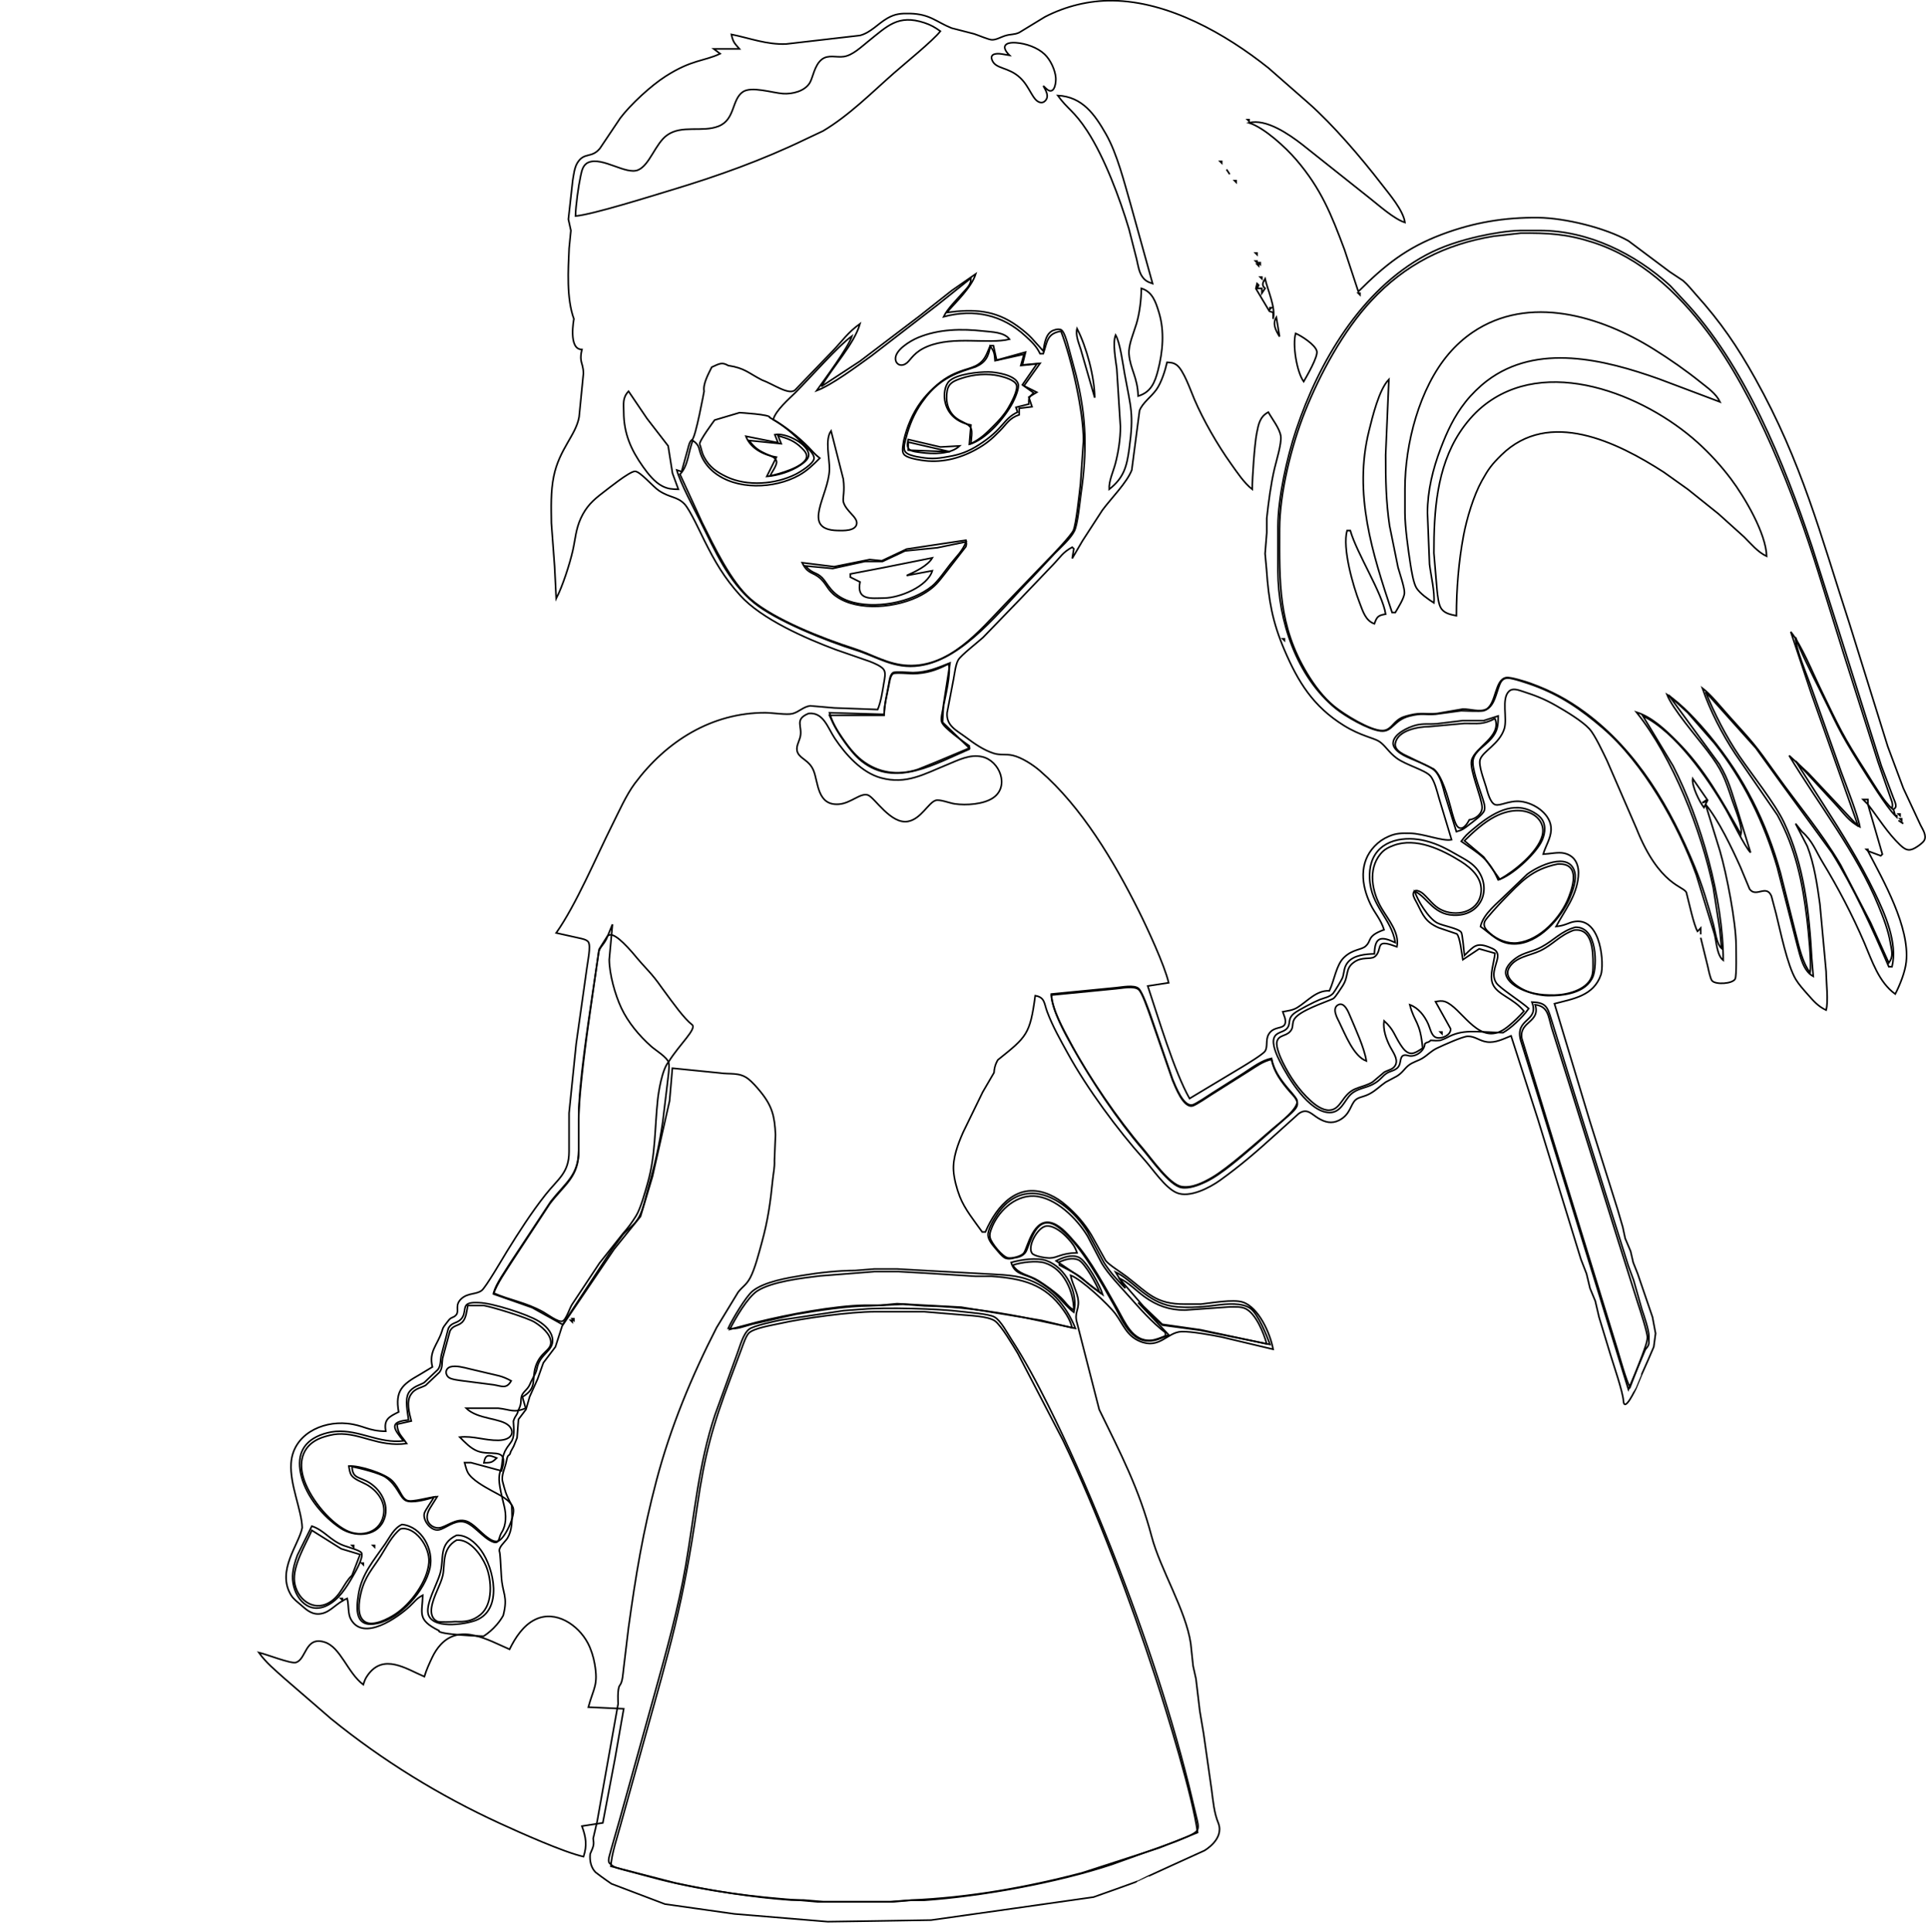 <?xml version="1.0" encoding="UTF-8" standalone="no"?>
<!DOCTYPE svg PUBLIC "-//W3C//DTD SVG 20010904//EN"
              "http://www.w3.org/TR/2001/REC-SVG-20010904/DTD/svg10.dtd">

<svg xmlns="http://www.w3.org/2000/svg"
     width="4in" height="4.007in"
     viewBox="0 0 1200 1202">
  <path id="White"
        fill="none" stroke="black" stroke-width="1"
        d="M 1071.00,590.00
           C 1067.85,587.29 1066.98,579.17 1065.85,575.00
             1062.56,562.86 1058.94,550.64 1054.14,539.00
             1039.07,502.44 1018.41,467.03 986.00,443.16
             975.00,435.05 964.80,429.71 952.00,425.05
             949.12,424.01 939.76,421.07 937.04,421.49
             929.86,422.58 930.92,437.14 924.78,441.07
             920.75,443.25 914.51,440.98 910.00,441.07
             910.00,441.07 894.00,443.83 894.00,443.83
             887.17,444.51 884.35,443.02 877.00,444.86
             873.81,445.67 871.71,446.15 869.09,448.30
             866.07,450.76 864.40,454.39 860.00,454.45
             852.34,454.56 835.92,444.24 830.00,439.38
             823.19,433.80 817.76,426.50 813.20,419.00
             795.12,389.22 795.95,362.25 796.00,329.00
             796.03,306.63 803.50,276.76 811.80,256.00
             821.29,232.27 835.64,205.73 853.09,187.00
             873.98,164.57 898.94,151.89 929.00,146.92
             929.00,146.92 946.00,145.00 946.00,145.00
             962.89,144.81 974.65,145.45 991.00,150.74
             1020.40,160.27 1043.57,181.79 1061.87,206.00
             1092.43,246.43 1116.04,307.51 1131.19,356.00
             1131.19,356.00 1146.72,406.00 1146.72,406.00
             1146.72,406.00 1168.33,474.00 1168.33,474.00
             1168.33,474.00 1177.05,499.00 1177.05,499.00
             1177.45,500.89 1177.22,501.24 1177.05,503.00
             1171.85,498.64 1165.23,487.09 1161.31,481.00
             1146.01,457.25 1144.22,452.72 1132.26,428.00
             1127.45,418.08 1120.61,401.14 1114.00,393.00
             1114.00,393.00 1126.66,431.00 1126.66,431.00
             1126.66,431.00 1156.00,514.00 1156.00,514.00
             1156.00,514.00 1124.96,481.00 1124.96,481.00
             1124.96,481.00 1113.00,470.00 1113.00,470.00
             1130.94,499.79 1155.26,530.82 1168.40,563.00
             1171.69,571.06 1174.62,578.35 1176.08,587.00
             1176.87,591.72 1178.00,594.93 1175.00,599.00
             1175.00,599.00 1163.69,574.00 1163.69,574.00
             1163.69,574.00 1144.99,538.00 1144.99,538.00
             1132.96,517.57 1118.72,501.03 1105.14,482.00
             1091.00,462.19 1091.39,463.02 1075.17,445.00
             1070.67,440.00 1064.12,431.84 1059.00,428.00
             1063.90,442.14 1071.24,456.53 1079.52,469.00
             1079.52,469.00 1105.69,507.00 1105.69,507.00
             1117.05,527.67 1121.39,548.84 1124.15,572.00
             1124.94,578.55 1127.11,599.55 1126.00,605.00
             1121.38,599.03 1119.20,589.30 1117.37,582.00
             1117.37,582.00 1107.58,543.00 1107.58,543.00
             1098.76,511.29 1084.76,483.42 1063.75,458.00
             1056.80,449.59 1046.10,437.78 1037.00,432.00
             1040.37,440.81 1055.67,458.53 1062.12,467.00
             1071.47,479.29 1072.94,483.83 1077.67,498.00
             1079.33,503.00 1084.26,514.33 1083.00,519.00
             1070.97,497.86 1060.48,478.50 1043.00,461.00
             1036.01,454.00 1027.64,446.05 1018.00,443.00
             1040.89,471.68 1058.20,516.14 1065.79,552.00
             1065.79,552.00 1069.83,578.00 1069.83,578.00
             1069.83,578.00 1071.00,590.00 1071.00,590.00 Z
           M 1070.00,250.00
           C 1067.45,244.72 1062.50,241.42 1058.00,237.80
             1048.75,230.36 1039.05,223.62 1029.00,217.32
             995.93,196.59 951.12,182.84 916.00,206.75
             910.57,210.44 905.57,215.01 901.30,220.00
             882.91,241.49 874.04,276.07 874.00,304.00
             874.00,304.00 874.00,319.00 874.00,319.00
             874.01,327.83 876.03,342.02 877.42,351.00
             878.00,354.71 879.26,362.70 881.14,365.71
             883.27,369.14 888.59,372.83 892.00,375.00
             892.69,368.39 890.14,358.05 889.28,351.00
             889.28,351.00 888.00,319.00 888.00,319.00
             888.02,305.31 891.35,291.74 896.19,279.00
             900.24,268.35 904.55,259.03 911.67,250.00
             915.32,245.36 920.30,240.47 925.00,236.90
             956.30,213.10 998.21,223.67 1032.00,235.69
             1032.00,235.69 1070.00,250.00 1070.00,250.00 Z
           M 603.97,276.00
           C 604.12,273.37 605.11,268.36 603.97,266.22
             602.39,263.40 598.60,262.85 595.04,260.20
             589.62,256.17 588.01,249.50 589.23,243.02
             590.15,238.09 593.72,236.81 598.00,235.36
             605.41,232.84 614.34,232.04 622.00,233.90
             624.85,234.59 631.25,236.39 632.33,239.39
             633.50,242.60 628.81,251.14 627.07,254.00
             624.42,258.37 621.57,261.40 618.00,265.00
             613.17,269.86 610.15,272.83 603.97,276.00 Z
           M 864.00,236.00
           C 857.89,242.18 853.78,259.32 851.63,268.00
             841.89,307.17 853.67,344.02 866.00,381.00
             866.00,381.00 868.00,381.00 868.00,381.00
             869.76,377.95 873.39,372.33 873.69,369.00
             873.95,366.02 870.70,356.49 869.71,353.00
             869.71,353.00 864.43,327.00 864.43,327.00
             862.18,311.82 861.98,298.26 862.00,283.00
             862.00,283.00 864.00,236.00 864.00,236.00 Z
           M 1099.00,346.00
           C 1098.68,331.87 1085.31,309.22 1076.87,298.00
             1070.66,289.74 1063.69,282.09 1056.00,275.17
             1022.85,245.33 961.36,220.41 922.01,253.09
             916.67,257.53 911.88,263.19 908.08,269.00
             893.68,291.02 891.96,318.50 892.00,344.00
             892.00,344.00 893.95,367.00 893.95,367.00
             894.31,370.26 894.78,376.19 896.74,378.78
             898.94,381.69 902.65,382.31 906.00,383.00
             906.00,366.51 907.40,349.23 910.46,333.00
             912.44,322.51 916.70,308.28 921.86,299.00
             925.93,291.69 927.97,288.92 934.00,283.01
             963.60,254.01 1006.03,275.02 1035.00,293.69
             1035.00,293.69 1050.00,304.37 1050.00,304.37
             1050.00,304.37 1069.00,319.59 1069.00,319.59
             1069.00,319.59 1085.00,334.00 1085.00,334.00
             1089.37,338.32 1093.39,343.35 1099.00,346.00 Z
           M 484.00,271.00
           C 490.05,272.81 493.98,274.02 498.70,278.62
             500.28,280.16 502.44,282.40 501.68,284.83
             499.87,290.62 484.49,294.89 479.00,296.00
             480.12,293.86 483.42,289.27 483.09,287.13
             482.68,284.43 479.11,283.47 477.00,282.54
             471.88,280.27 469.38,278.49 466.00,274.00
             466.00,274.00 486.00,276.00 486.00,276.00
             486.00,276.00 484.00,271.00 484.00,271.00 Z
           M 565.00,275.00
           C 565.00,275.00 591.00,281.00 591.00,281.00
             591.00,281.00 565.00,280.00 565.00,280.00
             565.00,280.00 565.00,275.00 565.00,275.00 Z
           M 840.00,330.00
           C 840.00,330.00 838.00,330.00 838.00,330.00
             834.92,340.85 841.69,364.38 845.81,375.00
             847.78,380.08 849.45,386.13 855.00,388.00
             856.57,383.54 857.32,382.78 862.00,382.00
             859.93,368.83 844.10,344.37 840.00,330.00 Z
           M 725.00,831.00
           C 722.25,832.09 718.95,833.55 716.00,833.78
             704.41,834.65 699.71,822.25 695.00,814.00
             687.72,801.26 678.33,783.69 668.83,773.00
             665.05,768.74 660.44,763.00 655.00,761.00
             642.75,756.49 639.24,776.50 636.87,779.52
             635.25,781.57 629.67,782.94 627.17,782.54
             623.65,781.97 616.74,773.37 615.92,770.00
             615.48,768.21 615.89,766.69 616.48,765.00
             620.31,754.12 630.94,743.61 643.00,744.04
             656.46,744.53 670.06,758.13 676.55,769.00
             676.55,769.00 685.46,786.00 685.46,786.00
             689.56,792.72 696.62,799.99 701.95,806.00
             708.89,813.81 716.68,822.70 725.00,829.00
             725.00,829.00 725.00,831.00 725.00,831.00 Z
           M 659.00,785.00
           C 662.55,783.53 667.04,782.11 670.82,783.74
             674.86,785.49 682.61,799.64 684.00,804.00
             669.62,793.72 678.34,796.93 659.00,787.00
             659.00,787.00 659.00,785.00 659.00,785.00 Z
           M 630.00,787.00
           C 635.27,785.26 644.67,783.99 650.00,785.65
             661.91,789.36 667.90,803.51 668.00,815.00
             664.25,812.84 662.93,810.10 659.91,807.17
             656.38,803.74 650.22,799.36 646.00,796.70
             640.23,793.06 633.83,792.97 630.00,787.00 Z
           M 454.00,827.00
           C 457.20,820.44 465.08,806.99 471.01,803.13
             480.15,797.19 499.10,795.06 510.00,793.72
             510.00,793.72 532.00,792.00 532.00,792.00
             532.00,792.00 544.00,791.04 544.00,791.04
             544.00,791.04 559.00,791.04 559.00,791.04
             559.00,791.04 576.00,792.00 576.00,792.00
             576.00,792.00 607.00,793.96 607.00,793.96
             607.00,793.96 617.00,793.96 617.00,793.96
             635.76,795.37 650.02,798.57 661.56,815.00
             664.22,818.78 665.73,821.55 667.00,826.00
             667.00,826.00 648.00,821.42 648.00,821.42
             648.00,821.42 598.00,813.17 598.00,813.17
             598.00,813.17 576.00,812.00 576.00,812.00
             576.00,812.00 558.00,811.00 558.00,811.00
             558.00,811.00 548.00,811.96 548.00,811.96
             548.00,811.96 538.00,811.96 538.00,811.96
             519.26,812.22 489.44,817.86 471.00,822.47
             471.00,822.47 454.00,827.00 454.00,827.00 Z
           M 696.00,795.00
           C 702.13,797.76 706.59,802.81 712.00,806.70
             719.75,812.27 727.48,814.96 737.00,815.00
             737.00,815.00 765.00,813.00 765.00,813.00
             768.16,812.99 772.14,812.73 775.00,814.17
             781.38,817.41 786.19,829.31 788.00,836.00
             788.00,836.00 747.00,827.27 747.00,827.27
             747.00,827.27 723.00,823.83 723.00,823.83
             723.00,823.83 711.26,812.58 711.26,812.58
             711.26,812.58 696.00,795.00 696.00,795.00 Z
           M 380.00,1161.00
           C 380.35,1153.42 384.08,1142.70 386.12,1135.00
             386.12,1135.00 400.58,1083.00 400.58,1083.00
             416.94,1024.14 424.84,998.65 433.73,937.00
             438.36,904.91 443.14,887.31 454.58,857.00
             454.58,857.00 461.32,839.00 461.32,839.00
             462.27,836.43 463.94,831.35 465.70,829.43
             468.63,826.21 480.43,824.38 485.00,823.35
             499.77,820.02 529.09,816.02 544.00,816.00
             544.00,816.00 575.00,816.00 575.00,816.00
             575.00,816.00 597.00,817.83 597.00,817.83
             602.64,818.40 614.51,818.65 618.91,821.72
             622.87,824.49 630.31,837.29 633.19,842.00
             633.19,842.00 661.26,896.00 661.26,896.00
             682.32,939.63 703.58,996.73 718.67,1043.00
             726.20,1066.11 741.95,1117.42 745.00,1140.00
             745.00,1140.00 721.00,1149.58 721.00,1149.58
             721.00,1149.58 673.00,1165.12 673.00,1165.12
             638.36,1174.22 602.78,1180.48 567.00,1182.04
             567.00,1182.04 554.00,1183.00 554.00,1183.00
             554.00,1183.00 512.00,1183.00 512.00,1183.00
             512.00,1183.00 500.00,1182.00 500.00,1182.00
             500.00,1182.00 492.00,1182.00 492.00,1182.00
             467.99,1180.27 443.53,1176.44 420.00,1171.34
             420.00,1171.34 380.00,1161.00 380.00,1161.00 Z
           M 317.00,1026.00
           C 320.51,1018.80 325.56,1011.01 333.00,1007.44
             345.72,1001.33 359.67,1010.84 365.60,1022.00
             367.71,1025.97 369.14,1030.58 369.92,1035.00
             372.29,1048.44 369.23,1049.99 366.00,1062.00
             366.00,1062.00 388.00,1063.00 388.00,1063.00
             388.00,1063.00 382.58,1094.00 382.58,1094.00
             382.58,1094.00 375.00,1134.00 375.00,1134.00
             375.00,1134.00 362.00,1136.00 362.00,1136.00
             364.52,1142.90 365.31,1147.93 363.00,1155.00
             350.45,1152.14 323.47,1140.03 311.00,1134.31
             273.56,1117.12 238.00,1095.25 206.00,1069.26
             206.00,1069.26 177.00,1044.17 177.00,1044.17
             171.10,1038.83 165.73,1034.60 161.00,1028.00
             165.53,1029.03 180.83,1035.04 183.96,1034.22
             190.67,1032.46 189.64,1017.61 202.00,1021.56
             211.93,1024.74 216.23,1040.66 226.00,1048.00
             226.78,1045.55 227.26,1044.16 228.80,1042.02
             238.53,1028.38 252.52,1038.05 264.00,1043.00
             265.10,1039.13 267.14,1034.66 268.89,1031.00
             270.30,1028.05 271.95,1025.45 274.18,1023.04
             286.52,1009.76 303.94,1020.38 317.00,1026.00 Z" />
  <path id="Flesh"
        fill="none" stroke="black" stroke-width="1"
        d="M 604.00,173.00
           C 604.20,176.95 601.54,179.18 599.05,182.00
             595.26,186.30 589.32,192.10 587.00,197.00
             605.92,191.99 623.49,195.64 638.00,209.09
             641.79,212.60 644.78,215.30 647.00,220.00
             647.00,220.00 649.00,220.00 649.00,220.00
             651.55,212.36 651.26,207.47 660.00,206.00
             666.62,223.24 673.97,255.62 674.00,274.00
             674.00,274.00 672.15,301.00 672.15,301.00
             671.52,306.31 669.45,326.36 667.69,330.00
             666.02,333.44 655.15,344.84 652.00,348.00
             652.00,348.00 625.04,376.00 625.04,376.00
             609.02,392.75 590.69,414.97 565.00,413.96
             552.25,413.46 542.84,407.14 531.00,403.34
             512.17,397.30 481.72,385.46 467.00,372.70
             454.63,361.97 444.15,339.80 436.75,325.00
             436.75,325.00 423.00,295.00 423.00,295.00
             428.20,289.89 428.22,280.64 431.00,274.00
             435.68,277.30 434.37,279.16 436.53,284.00
             438.19,287.72 440.87,291.04 444.01,293.62
             457.99,305.10 481.78,304.12 497.00,295.65
             502.19,292.77 505.84,289.12 510.00,285.00
             506.66,282.40 505.75,280.96 502.93,278.09
             496.85,271.92 488.53,265.23 481.00,261.00
             482.64,255.11 490.67,248.33 495.00,244.00
             503.93,235.07 521.35,215.19 530.00,209.00
             527.68,216.28 513.18,235.69 508.00,243.00
             517.51,239.49 533.35,227.63 542.00,221.42
             542.00,221.42 583.00,189.80 583.00,189.80
             583.00,189.80 604.00,173.00 604.00,173.00 Z
           M 628.00,211.00
           C 624.69,206.56 617.19,206.53 612.00,205.95
             598.22,204.40 584.03,204.59 571.00,210.02
             566.44,211.92 556.11,217.95 557.13,223.89
             557.65,226.90 561.00,228.45 564.34,225.56
             566.84,223.39 568.80,218.83 577.00,215.47
             593.45,208.75 614.68,214.24 628.00,211.00 Z
           M 618.00,215.00
           C 618.00,215.00 616.00,215.00 616.00,215.00
             614.50,218.39 613.44,222.09 610.78,224.79
             605.77,229.87 599.81,228.75 590.00,234.34
             583.76,237.89 577.17,244.24 572.92,250.00
             567.78,256.97 564.13,265.53 562.23,274.00
             561.95,276.22 560.74,280.47 562.23,282.44
             563.61,284.74 570.33,285.80 573.00,286.25
             584.87,288.22 596.54,285.43 607.00,279.69
             613.44,276.15 616.87,273.22 621.99,268.00
             626.41,263.49 627.86,260.11 634.00,258.00
             634.00,258.00 634.00,254.00 634.00,254.00
             634.00,254.00 642.00,253.00 642.00,253.00
             642.00,253.00 640.00,247.00 640.00,247.00
             640.00,247.00 645.00,244.00 645.00,244.00
             645.00,244.00 637.00,240.00 637.00,240.00
             637.00,240.00 647.00,226.00 647.00,226.00
             647.00,226.00 636.00,227.00 636.00,227.00
             636.00,227.00 638.00,219.00 638.00,219.00
             638.00,219.00 620.00,224.00 620.00,224.00
             620.00,224.00 618.00,215.00 618.00,215.00 Z
           M 517.00,268.00
           C 513.03,273.40 516.15,285.10 515.99,292.00
             515.59,308.33 497.92,329.40 521.00,329.99
             524.37,330.07 532.24,330.45 532.95,325.81
             533.60,321.58 526.14,318.07 524.61,312.00
             524.21,309.22 525.62,305.72 524.61,298.00
             524.61,298.00 517.00,268.00 517.00,268.00 Z
           M 600.86,336.00
           C 600.86,336.00 564.00,341.52 564.00,341.52
             564.00,341.52 548.58,348.80 548.58,348.80
             548.58,348.80 541.00,348.04 541.00,348.04
             541.00,348.04 518.91,352.47 518.91,352.47
             518.91,352.47 499.00,350.00 499.00,350.00
             502.69,357.60 505.86,355.44 510.79,360.22
             515.01,364.30 515.00,368.33 523.00,372.68
             537.72,380.67 562.26,377.35 576.00,368.45
             581.76,364.72 583.56,362.21 587.66,357.00
             587.66,357.00 600.86,340.00 600.86,340.00
             601.45,338.17 601.12,337.74 600.86,336.00 Z
           M 590.00,413.00
           C 591.99,418.17 587.70,434.76 586.58,441.00
             586.19,443.16 585.19,446.91 585.77,448.96
             586.82,452.72 599.35,461.32 603.00,464.00
             603.00,464.00 603.00,466.00 603.00,466.00
             582.05,474.89 557.07,490.24 536.00,473.48
             532.10,470.38 528.66,466.04 525.74,462.00
             521.44,456.04 518.90,451.73 516.00,445.00
             516.00,445.00 533.00,445.00 533.00,445.00
             533.00,445.00 550.00,445.00 550.00,445.00
             550.14,438.56 551.73,432.30 553.00,426.00
             553.39,424.07 553.85,420.25 555.58,419.05
             556.90,418.24 565.69,419.02 568.00,419.05
             576.40,418.90 582.60,416.84 590.00,413.00 Z
           M 381.00,575.00
           C 381.00,575.00 379.00,597.00 379.00,597.00
             379.11,606.11 382.62,618.76 386.49,627.00
             390.73,636.02 397.61,644.23 405.00,650.83
             407.91,653.43 415.09,657.64 415.98,661.09
             416.65,663.72 415.46,671.05 415.17,674.00
             415.17,674.00 412.27,698.00 412.27,698.00
             410.09,712.83 407.12,725.61 403.00,740.00
             401.59,744.95 399.95,752.69 397.59,757.00
             394.68,762.29 391.15,763.90 387.46,768.09
             387.46,768.09 380.86,777.00 380.86,777.00
             380.86,777.00 350.00,824.00 350.00,824.00
             350.00,824.00 331.00,813.43 331.00,813.43
             331.00,813.43 307.00,805.00 307.00,805.00
             309.00,798.68 315.25,789.89 318.95,784.00
             318.95,784.00 341.90,749.00 341.90,749.00
             351.17,736.73 359.97,732.33 360.00,716.00
             360.00,716.00 360.00,696.00 360.00,696.00
             360.02,680.41 365.11,642.64 367.58,626.00
             367.58,626.00 372.43,592.09 372.43,592.09
             373.37,588.91 375.26,588.03 377.30,583.99
             377.30,583.99 381.00,575.00 381.00,575.00 Z
           M 654.00,619.00
           C 654.00,619.00 694.00,615.08 694.00,615.08
             697.78,614.78 705.55,613.07 708.35,615.60
             710.65,617.67 713.92,627.63 715.19,631.00
             715.19,631.00 729.43,672.00 729.43,672.00
             731.27,676.31 736.23,689.53 742.01,687.90
             744.05,687.33 751.76,682.13 754.00,680.69
             754.00,680.69 777.00,666.19 777.00,666.19
             781.89,663.16 785.31,660.36 791.00,659.00
             792.48,666.91 797.18,673.00 802.28,679.00
             804.33,681.40 808.05,684.49 806.83,688.00
             805.94,690.55 801.66,693.89 799.58,695.74
             799.58,695.74 781.00,712.08 781.00,712.08
             772.08,719.54 760.33,730.28 750.00,735.22
             745.78,737.23 739.73,739.57 735.00,738.77
             727.59,737.52 716.06,721.03 710.87,715.00
             695.22,696.79 679.41,672.95 667.58,652.00
             662.77,643.49 654.47,628.57 654.00,619.00 Z" />
  <path id="pink"
        fill="none" stroke="black" stroke-width="1"
        d="M 501.00,352.00
           C 501.00,352.00 518.00,353.62 518.00,353.62
             518.00,353.62 538.00,349.25 538.00,349.25
             538.00,349.25 549.00,349.25 549.00,349.25
             549.00,349.25 563.00,342.68 563.00,342.68
             563.00,342.68 583.00,340.71 583.00,340.71
             583.00,340.71 601.00,337.00 601.00,337.00
             598.68,342.94 594.97,346.11 591.11,351.04
             588.03,354.96 583.54,361.53 579.96,364.48
             567.31,374.93 543.53,379.30 528.00,373.89
             517.08,370.10 514.93,362.85 511.47,359.39
             507.72,355.64 505.74,357.28 501.00,352.00 Z
           M 580.00,347.00
           C 580.00,347.00 550.00,352.99 550.00,352.99
             550.00,352.99 529.00,357.00 529.00,357.00
             529.00,357.00 529.00,359.00 529.00,359.00
             529.00,359.00 535.00,362.00 535.00,362.00
             532.74,373.65 541.78,372.10 550.00,372.00
             559.72,371.88 576.96,364.88 580.00,355.00
             580.00,355.00 564.00,358.00 564.00,358.00
             569.21,355.68 577.13,351.98 580.00,347.00 Z" />
  <path id="Yellow"
        fill="none" stroke="black" stroke-width="1"
        d="M 911.00,523.00
           C 916.42,517.63 923.18,511.48 930.00,507.98
             948.35,498.57 962.60,508.53 959.36,520.00
             956.42,530.41 942.16,541.85 933.00,547.00
             933.00,547.00 922.99,533.09 922.99,533.09
             922.99,533.09 911.00,523.00 911.00,523.00 Z
           M 869.00,589.00
           C 870.71,580.21 863.82,572.33 859.56,565.17
             853.59,555.13 850.71,540.98 858.79,531.19
             861.07,528.41 863.69,527.10 867.00,525.88
             880.89,520.75 896.99,528.49 908.72,535.83
             915.69,540.19 922.75,546.77 921.23,556.00
             919.29,567.75 905.44,570.60 896.09,565.71
             891.88,563.52 888.98,559.31 885.58,556.19
             883.94,554.64 879.44,552.16 879.15,556.19
             879.04,557.84 880.85,560.52 881.58,562.00
             885.23,569.38 886.83,573.57 895.00,577.12
             895.00,577.12 906.26,580.95 906.26,580.95
             908.22,582.68 909.43,593.87 910.00,597.00
             910.00,597.00 920.17,590.23 920.17,590.23
             920.17,590.23 930.00,593.00 930.00,593.00
             929.50,598.60 926.40,606.64 928.55,611.99
             931.31,618.83 941.43,620.77 948.00,629.00
             945.26,632.14 942.18,635.11 939.00,637.80
             937.20,639.31 935.16,640.81 933.00,641.77
             918.58,648.19 908.88,626.72 899.00,623.09
             896.74,622.37 895.26,622.73 893.00,623.09
             893.00,623.09 902.36,639.90 902.36,639.90
             903.00,644.09 895.67,647.01 892.57,644.99
             890.31,643.53 889.55,639.40 888.47,637.00
             886.16,631.87 882.37,626.92 877.00,625.00
             879.94,636.41 883.48,635.20 885.00,652.00
             883.13,653.20 880.29,655.28 878.01,655.27
             874.96,655.26 872.83,652.29 871.32,650.00
             867.26,643.80 867.12,640.49 861.00,635.00
             860.24,640.41 862.30,646.36 864.80,651.17
             866.37,654.19 869.59,658.34 868.36,661.89
             867.15,665.38 863.61,665.47 861.09,666.98
             861.09,666.98 853.96,673.01 853.96,673.01
             850.62,675.17 846.65,675.85 843.04,677.39
             834.74,680.93 834.42,690.22 827.00,690.59
             822.68,690.80 818.20,687.37 815.20,684.62
             807.97,678.02 802.41,669.74 798.07,661.00
             796.60,658.05 793.63,651.30 794.35,648.11
             795.34,643.74 799.60,644.78 802.46,641.78
             805.67,638.41 802.39,635.80 807.15,631.79
             812.80,627.02 828.27,622.07 829.59,621.07
             830.89,620.08 833.90,615.27 835.04,613.58
             839.43,607.05 836.46,602.90 842.11,598.70
             847.33,594.81 852.47,597.08 855.14,595.16
             858.15,593.01 857.67,589.12 859.02,587.65
             860.92,585.58 866.62,588.26 869.00,589.00 Z
           M 969.00,537.50
           C 982.61,536.76 979.07,549.85 975.94,558.00
             971.06,570.71 958.16,584.86 944.00,586.52
             937.90,587.24 931.58,584.63 927.02,580.67
             924.63,578.60 922.20,576.36 923.73,573.00
             924.55,571.21 933.19,561.86 935.01,560.00
             946.22,548.55 952.70,540.85 969.00,537.50 Z
           M 979.00,578.65
           C 990.67,576.95 991.04,591.80 991.00,600.00
             990.99,602.76 991.06,605.39 989.99,608.00
             986.73,615.94 974.80,618.90 967.00,619.00
             958.23,619.10 950.40,618.25 943.09,612.78
             939.64,610.20 936.23,606.46 938.78,602.02
             942.69,595.22 951.56,594.56 958.00,591.51
             966.13,587.66 969.99,581.96 979.00,578.65 Z
           M 850.00,660.00
           C 848.67,651.57 843.25,640.17 839.86,632.00
             838.79,629.44 836.26,622.92 832.35,625.13
             828.42,627.35 831.87,633.30 833.20,636.00
             836.79,643.31 842.08,657.14 850.00,660.00 Z
           M 897.00,642.00
           C 897.00,642.00 896.00,642.00 896.00,642.00
             896.00,642.00 897.00,643.00 897.00,643.00
             897.00,643.00 897.00,642.00 897.00,642.00 Z
           M 291.00,812.15
           C 291.00,812.15 301.00,812.15 301.00,812.15
             306.53,813.10 328.12,819.74 332.56,822.49
             336.66,825.03 342.49,829.68 342.67,834.91
             342.86,840.30 336.17,840.92 333.22,850.00
             330.49,858.43 334.52,863.38 325.00,869.00
             325.00,869.00 327.00,876.03 327.00,876.03
             319.56,879.12 317.62,876.87 309.99,876.03
             309.99,876.03 290.00,876.03 290.00,876.03
             297.18,883.10 311.39,881.97 316.51,886.85
             320.23,890.39 319.02,895.83 310.00,896.00
             301.73,896.14 294.29,893.08 286.00,894.00
             289.29,897.26 292.60,900.92 297.00,902.66
             304.91,905.78 314.72,900.76 313.05,911.00
             313.05,911.00 312.00,915.00 312.00,915.00
             312.00,915.00 293.00,909.87 293.00,909.87
             293.00,909.87 289.00,909.87 289.00,909.87
             289.59,911.85 290.10,914.32 291.01,915.98
             293.52,920.58 301.46,924.90 306.00,927.41
             310.37,929.83 317.51,933.00 319.22,938.01
             320.77,942.53 314.16,957.22 309.82,958.70
             307.48,959.50 304.79,957.54 303.00,956.24
             298.90,953.27 294.47,947.65 290.00,946.23
             283.48,944.16 277.39,950.19 273.00,950.47
             268.61,950.75 262.54,946.08 267.63,938.00
             267.63,938.00 272.00,931.00 272.00,931.00
             267.21,931.23 256.45,934.70 253.33,933.41
             249.52,931.84 248.96,926.16 243.90,921.10
             239.40,916.61 223.41,911.50 217.00,912.00
             217.36,913.92 217.52,916.15 218.67,917.78
             220.57,920.46 225.14,921.88 228.00,923.48
             234.20,926.95 239.54,933.54 238.80,941.00
             237.61,953.10 225.00,956.98 215.29,951.97
             204.09,946.18 192.16,931.09 188.66,919.00
             185.53,908.14 188.83,898.51 200.00,894.38
             202.87,893.33 206.95,892.28 210.00,892.09
             224.15,891.22 235.26,900.33 253.00,898.00
             249.67,892.83 247.50,892.27 247.00,886.00
             247.00,886.00 255.87,884.00 255.87,884.00
             254.59,879.11 252.50,871.70 255.87,867.13
             258.27,863.57 262.14,863.36 264.87,861.73
             264.87,861.73 273.41,853.63 273.41,853.63
             275.42,850.96 274.81,848.13 275.32,845.00
             275.32,845.00 279.88,828.14 279.88,828.14
             281.74,824.21 284.86,825.12 287.57,822.49
             290.02,820.11 290.40,815.29 291.00,812.15 Z
           M 318.00,859.00
           C 312.00,855.73 309.43,855.73 303.00,854.13
             303.00,854.13 292.00,851.53 292.00,851.53
             288.72,850.72 283.56,849.30 280.23,850.29
             276.90,851.28 276.65,855.10 279.32,856.99
             280.98,858.17 285.86,858.71 288.00,859.00
             288.00,859.00 307.00,861.44 307.00,861.44
             312.13,862.25 315.07,864.27 318.00,859.00 Z
           M 309.00,907.00
           C 304.31,905.10 302.02,904.24 301.00,910.00
             305.22,909.85 305.92,910.04 309.00,907.00 Z
           M 249.18,951.08
           C 257.81,949.14 267.59,961.79 266.82,972.00
             265.93,983.77 255.59,997.70 246.00,1004.09
             241.72,1006.94 232.25,1011.96 227.21,1008.98
             221.70,1005.72 223.30,996.22 224.53,991.00
             226.91,980.79 231.66,976.11 236.82,968.00
             240.44,962.31 243.80,955.26 249.18,951.08 Z
           M 194.00,952.00
           C 194.00,952.00 212.28,963.47 212.28,963.47
             212.28,963.47 224.00,967.00 224.00,967.00
             224.00,967.00 219.00,980.00 219.00,980.00
             213.59,985.00 212.26,992.63 204.70,997.00
             194.57,1002.86 184.45,994.39 183.19,984.00
             181.99,974.10 190.07,960.85 194.00,952.00 Z
           M 284.04,958.06
           C 292.16,957.23 299.41,967.28 302.27,974.00
             305.96,982.66 306.88,997.87 298.90,1004.45
             293.92,1008.55 289.11,1008.99 283.00,1008.76
             280.63,1009.00 274.25,1009.21 272.33,1008.76
             268.60,1007.17 267.95,1003.49 268.48,1000.00
             269.53,993.01 274.09,986.11 275.47,980.00
             276.97,973.36 274.56,963.46 284.04,958.06 Z" />
  <path id="Brown"
        fill="none" stroke="black" stroke-width="1"
        d="M 930.00,447.00
           C 934.41,458.19 917.49,464.77 915.44,473.00
             914.02,478.73 921.72,495.98 921.98,501.99
             922.16,506.33 917.89,509.53 914.00,510.00
             912.87,512.27 909.87,517.16 906.83,514.35
             905.10,512.75 903.29,505.49 902.63,503.00
             900.85,496.37 897.15,482.65 891.95,478.42
             891.95,478.42 873.02,469.20 873.02,469.20
             870.36,467.68 867.29,465.63 868.07,462.09
             869.79,454.17 882.49,452.01 889.00,452.00
             889.00,452.00 911.00,450.00 911.00,450.00
             919.34,449.91 922.19,450.98 930.00,447.00 Z
           M 955.00,625.00
           C 963.05,625.96 963.16,632.10 965.14,639.00
             965.14,639.00 978.00,680.00 978.00,680.00
             978.00,680.00 1007.00,773.00 1007.00,773.00
             1007.00,773.00 1019.00,811.00 1019.00,811.00
             1020.26,814.81 1024.85,828.89 1024.81,832.00
             1024.76,835.05 1022.72,839.96 1021.66,843.00
             1021.66,843.00 1014.00,863.00 1014.00,863.00
             1011.64,859.03 1007.64,844.34 1005.98,839.00
             1005.98,839.00 989.98,787.00 989.98,787.00
             989.98,787.00 961.98,696.00 961.98,696.00
             961.98,696.00 946.69,646.00 946.69,646.00
             944.85,635.15 958.48,636.21 955.00,625.00 Z" />
  <path id="Black"
        fill="none" stroke="black" stroke-width="1"
        d="M 585.00,19.36
           C 581.58,16.92 579.02,15.43 575.00,14.11
             558.67,8.76 552.10,16.09 540.00,25.76
             535.77,29.15 530.42,34.32 525.00,35.15
             520.33,35.86 515.30,33.72 511.21,36.92
             506.71,40.45 505.68,48.21 503.86,51.32
             500.72,56.72 492.87,58.60 487.00,58.18
             480.55,57.71 467.41,53.43 462.11,57.10
             455.06,61.97 457.42,74.35 447.00,78.47
             436.83,82.49 424.25,77.43 415.02,84.01
             407.66,89.25 404.19,102.64 396.96,105.70
             389.42,108.89 374.81,97.38 366.11,100.96
             362.63,102.39 361.93,106.07 361.21,109.36
             359.80,115.82 358.14,127.84 358.00,134.36
             368.68,133.46 405.70,121.79 418.00,118.08
             446.37,109.53 474.32,99.53 501.00,86.62
             501.00,86.62 512.00,81.43 512.00,81.43
             528.22,71.77 541.91,57.92 556.00,45.51
             562.73,39.59 580.43,25.23 585.00,19.36 Z
           M 649.00,53.36
           C 649.74,54.04 651.59,55.90 652.41,56.24
             656.33,57.84 656.96,50.72 656.78,48.36
             656.40,43.40 653.43,37.09 649.82,33.69
             645.32,29.44 638.12,26.97 632.00,26.54
             624.98,26.06 622.59,29.00 628.00,34.36
             628.00,34.36 623.00,33.52 623.00,33.52
             620.36,33.11 615.48,33.11 617.17,37.36
             619.44,43.10 627.29,41.41 634.67,48.38
             640.73,54.09 642.31,62.44 646.95,63.63
             648.17,63.94 649.21,63.65 650.11,62.77
             652.98,59.92 650.52,56.13 649.00,53.36 Z
           M 717.00,176.36
           C 717.00,176.36 703.42,127.36 703.42,127.36
             699.40,113.57 695.00,95.63 688.00,83.36
             681.04,71.16 673.35,60.11 658.00,59.36
             664.06,67.82 668.13,68.81 676.31,81.36
             687.14,98.00 696.57,123.21 702.28,142.36
             702.28,142.36 707.12,161.36 707.12,161.36
             707.95,164.89 708.51,169.31 710.70,172.25
             712.61,174.82 714.14,175.37 717.00,176.36 Z
           M 777.00,74.36
           C 777.00,74.36 776.00,74.36 776.00,74.36
             776.00,74.36 777.00,75.36 777.00,75.36
             777.00,75.36 777.00,74.36 777.00,74.36 Z
           M 760.00,100.36
           C 760.00,100.36 759.00,100.36 759.00,100.36
             759.00,100.36 760.00,101.36 760.00,101.36
             760.00,101.36 760.00,100.36 760.00,100.36 Z
           M 763.00,105.36
           C 763.00,105.36 765.00,108.36 765.00,108.36
             765.00,108.36 763.00,105.36 763.00,105.36 Z
           M 769.00,112.36
           C 769.00,112.36 768.00,112.36 768.00,112.36
             768.00,112.36 769.00,113.36 769.00,113.36
             769.00,113.36 769.00,112.36 769.00,112.36 Z
           M 1177.86,503.36
           C 1180.84,502.24 1178.62,498.54 1177.86,496.36
             1177.86,496.36 1170.33,476.36 1170.33,476.36
             1170.33,476.36 1142.58,388.36 1142.58,388.36
             1142.58,388.36 1127.33,340.36 1127.33,340.36
             1109.91,288.08 1085.34,226.60 1047.04,186.36
             1047.04,186.36 1038.96,177.65 1038.96,177.65
             1017.08,157.75 988.06,143.41 958.00,143.36
             958.00,143.36 946.00,143.36 946.00,143.36
             938.42,143.45 927.46,145.30 920.00,147.01
             908.59,149.63 897.35,153.10 887.00,158.67
             846.71,180.37 820.42,225.09 806.33,267.36
             800.70,284.26 795.03,309.62 795.00,327.36
             795.00,327.36 795.00,355.36 795.00,355.36
             795.05,386.02 806.63,420.94 831.00,440.74
             836.97,445.59 851.38,453.96 859.00,454.74
             866.34,455.48 866.87,447.86 877.00,445.37
             885.01,443.40 885.91,444.77 893.00,444.27
             893.00,444.27 909.00,442.11 909.00,442.11
             912.38,442.17 920.37,442.66 922.98,442.11
             928.96,440.25 930.22,433.48 932.00,428.36
             933.14,425.10 933.96,421.85 938.04,421.80
             941.02,421.77 950.83,425.15 954.00,426.31
             970.85,432.49 983.47,441.20 997.00,452.79
             1022.30,474.46 1044.12,513.05 1055.31,544.36
             1055.31,544.36 1066.63,581.36 1066.63,581.36
             1067.80,586.12 1068.08,594.31 1072.00,597.36
             1072.00,559.21 1058.09,510.21 1040.74,476.36
             1040.74,476.36 1022.00,445.36 1022.00,445.36
             1042.52,455.37 1062.22,483.79 1073.58,503.36
             1077.10,509.43 1085.31,526.66 1089.00,530.36
             1089.00,530.36 1080.67,503.36 1080.67,503.36
             1077.06,492.54 1075.66,485.61 1069.55,475.36
             1069.55,475.36 1038.00,432.36 1038.00,432.36
             1038.00,432.36 1049.99,443.40 1049.99,443.40
             1049.99,443.40 1066.55,462.36 1066.55,462.36
             1084.60,485.05 1097.46,511.60 1105.58,539.36
             1105.58,539.36 1118.15,588.36 1118.15,588.36
             1119.92,594.82 1121.72,604.01 1128.00,607.36
             1128.00,607.36 1127.08,596.36 1127.08,596.36
             1125.47,567.42 1122.30,537.91 1109.68,511.36
             1104.17,499.76 1089.77,481.72 1082.03,470.36
             1073.94,458.50 1066.34,443.70 1061.00,430.36
             1061.00,430.36 1092.33,465.36 1092.33,465.36
             1092.33,465.36 1107.47,486.36 1107.47,486.36
             1107.47,486.36 1139.58,530.36 1139.58,530.36
             1153.59,552.87 1164.54,577.05 1175.00,601.36
             1175.00,601.36 1177.00,601.36 1177.00,601.36
             1180.58,586.63 1172.63,568.46 1166.26,555.36
             1156.82,535.96 1145.97,518.47 1134.31,500.36
             1134.31,500.36 1117.00,473.36 1117.00,473.36
             1117.00,473.36 1141.91,500.36 1141.91,500.36
             1146.78,505.60 1150.34,511.21 1157.00,514.36
             1155.98,507.85 1148.15,487.66 1145.42,480.36
             1145.42,480.36 1126.66,427.36 1126.66,427.36
             1124.23,420.36 1116.65,402.67 1117.00,396.36
             1118.84,402.82 1128.29,421.44 1131.75,428.36
             1143.27,451.41 1142.96,453.01 1157.58,476.36
             1161.83,483.16 1173.98,502.70 1179.00,507.36
             1179.00,507.36 1177.86,503.36 1177.86,503.36 Z
           M 782.00,157.36
           C 782.00,157.36 781.00,157.36 781.00,157.36
             781.00,157.36 782.00,158.36 782.00,158.36
             782.00,158.36 782.00,157.36 782.00,157.36 Z
           M 782.00,162.36
           C 782.00,162.36 781.00,162.36 781.00,162.36
             781.00,162.36 782.00,163.36 782.00,163.36
             782.00,163.36 782.00,162.36 782.00,162.36 Z
           M 784.00,163.36
           C 784.00,163.36 783.00,163.36 783.00,163.36
             783.00,163.36 784.00,164.36 784.00,164.36
             784.00,164.36 784.00,163.36 784.00,163.36 Z
           M 783.00,164.36
           C 783.00,164.36 782.00,164.36 782.00,164.36
             782.00,164.36 783.00,165.36 783.00,165.36
             783.00,165.36 783.00,164.36 783.00,164.36 Z
           M 785.00,172.36
           C 785.00,172.36 784.00,172.36 784.00,172.36
             784.00,172.36 785.00,173.36 785.00,173.36
             785.00,173.36 785.00,172.36 785.00,172.36 Z
           M 787.00,173.36
           C 785.59,175.78 784.63,177.32 787.00,179.36
             787.00,179.36 785.00,182.36 785.00,182.36
             785.00,182.36 785.00,179.36 785.00,179.36
             785.00,179.36 782.00,179.36 782.00,179.36
             782.00,179.36 783.00,177.36 783.00,177.36
             783.00,177.36 782.00,176.36 782.00,176.36
             782.00,176.36 781.25,179.47 781.25,179.47
             781.25,179.47 789.68,193.59 789.68,193.59
             789.68,193.59 792.00,194.36 792.00,194.36
             792.00,194.36 792.00,198.36 792.00,198.36
             793.71,191.17 788.67,180.77 787.00,173.36 Z
           M 708.00,246.36
           C 716.00,244.01 718.46,237.79 720.37,230.36
             723.37,218.71 724.53,206.04 720.96,194.36
             718.99,187.90 716.94,181.42 710.00,179.36
             709.98,186.22 708.92,194.78 706.96,201.36
             705.31,206.94 701.84,214.63 702.33,220.36
             703.12,229.62 707.75,234.81 708.00,246.36 Z
           M 846.00,182.36
           C 846.00,182.36 845.00,182.36 845.00,182.36
             845.00,182.36 846.00,183.36 846.00,183.36
             846.00,183.36 846.00,182.36 846.00,182.36 Z
           M 790.00,191.36
           C 790.00,191.36 791.00,191.36 791.00,191.36
             791.00,191.36 790.00,192.36 790.00,192.36
             790.00,192.36 790.00,191.36 790.00,191.36 Z
           M 794.00,197.36
           C 791.37,201.35 793.69,205.61 796.00,209.36
             796.00,209.36 794.00,197.36 794.00,197.36 Z
           M 670.00,204.36
           C 668.90,208.41 671.11,213.41 672.34,217.36
             672.34,217.36 681.00,247.36 681.00,247.36
             680.88,234.46 675.92,215.79 670.00,204.36 Z
           M 811.00,237.36
           C 812.95,233.94 819.99,221.87 819.19,218.45
             818.26,214.45 809.64,208.92 806.00,207.36
             803.97,214.52 806.67,231.28 811.00,237.36 Z
           M 694.00,208.36
           C 692.01,213.36 694.02,223.72 694.72,229.36
             694.72,229.36 697.00,265.36 697.00,265.36
             696.99,272.87 695.76,281.10 693.85,288.36
             692.49,293.50 689.74,299.11 690.00,304.36
             699.16,297.20 700.93,290.15 702.42,279.36
             705.51,257.02 703.45,253.85 699.58,232.36
             698.48,226.27 696.83,213.20 694.00,208.36 Z
           M 616.00,215.36
           C 618.61,218.62 618.66,220.29 619.00,224.36
             619.00,224.36 637.00,220.36 637.00,220.36
             637.00,220.36 635.00,227.36 635.00,227.36
             635.00,227.36 645.00,226.36 645.00,226.36
             645.00,226.36 636.00,239.36 636.00,239.36
             636.00,239.36 643.00,244.36 643.00,244.36
             640.02,247.21 639.93,247.23 640.00,251.36
             640.00,251.36 632.00,253.36 632.00,253.36
             632.00,253.36 633.00,256.36 633.00,256.36
             623.74,260.74 624.66,266.60 609.00,276.66
             602.75,280.68 597.30,282.83 590.00,284.01
             581.64,285.57 578.38,285.53 570.00,284.01
             567.90,283.49 564.29,282.76 563.06,280.85
             561.69,278.72 563.04,274.66 563.63,272.36
             565.66,264.41 568.70,257.11 573.44,250.36
             580.38,240.47 587.71,234.90 599.00,230.80
             599.00,230.80 607.00,228.15 607.00,228.15
             613.15,225.40 615.00,221.69 616.00,215.36 Z
           M 779.00,304.36
           C 773.81,300.30 769.56,293.75 765.71,288.36
             757.45,276.80 748.60,261.42 743.00,248.36
             740.68,242.96 736.30,230.04 731.90,226.96
             729.84,225.52 728.35,225.55 726.00,225.36
             724.81,230.58 722.45,238.02 719.36,242.36
             716.18,246.82 710.72,250.57 708.89,255.36
             708.89,255.36 704.05,292.36 704.05,292.36
             701.09,300.14 691.03,310.19 685.75,317.36
             685.75,317.36 673.43,336.36 673.43,336.36
             673.43,336.36 667.00,347.36 667.00,347.36
             667.00,347.36 668.00,341.36 668.00,341.36
             668.00,341.36 667.00,340.36 667.00,340.36
             660.94,343.64 659.67,346.56 654.99,351.36
             654.99,351.36 634.91,372.36 634.91,372.36
             634.91,372.36 611.58,396.48 611.58,396.48
             608.28,399.48 597.81,407.60 596.14,410.45
             594.45,413.32 593.86,418.94 593.20,422.36
             593.20,422.36 589.17,443.36 589.17,443.36
             588.51,451.54 595.19,454.38 601.00,458.73
             606.28,462.69 611.67,466.46 618.00,468.56
             622.18,469.95 625.68,468.90 630.00,469.89
             635.62,471.18 642.68,475.79 647.00,479.54
             672.95,502.04 692.97,535.81 708.25,566.36
             713.52,576.90 724.53,600.54 727.00,611.36
             727.00,611.36 714.00,613.36 714.00,613.36
             720.46,632.74 730.55,666.75 740.00,683.36
             740.00,683.36 773.00,663.55 773.00,663.55
             775.63,661.94 785.69,655.87 787.01,653.83
             788.79,651.08 787.22,646.95 789.17,643.47
             792.83,636.96 801.24,641.71 799.38,633.35
             799.38,633.35 798.00,629.36 798.00,629.36
             801.09,628.80 804.28,628.45 807.00,626.78
             813.42,622.84 818.94,615.85 827.00,616.36
             830.15,609.58 831.30,600.12 836.11,595.57
             841.56,590.39 846.83,590.97 849.49,588.63
             853.59,585.03 849.99,582.32 861.00,578.36
             858.89,571.67 855.34,568.33 852.49,562.36
             846.84,550.50 845.31,536.64 855.10,526.40
             857.79,523.60 860.45,521.77 864.00,520.24
             868.77,518.19 871.95,518.31 877.00,518.36
             885.63,518.46 897.13,523.50 903.00,522.36
             903.00,522.36 895.14,496.36 895.14,496.36
             894.03,492.50 892.35,485.42 889.70,482.58
             886.27,478.90 874.92,475.98 869.00,471.73
             863.90,468.05 861.79,463.69 857.96,461.20
             854.51,458.96 846.44,457.77 836.00,451.30
             816.95,439.47 807.61,424.35 799.05,404.36
             791.51,386.76 789.21,373.28 787.91,354.36
             787.91,354.36 787.00,344.36 787.00,344.36
             787.00,344.36 788.04,331.36 788.04,331.36
             788.04,331.36 788.04,322.36 788.04,322.36
             789.11,312.47 790.60,301.01 792.88,291.36
             794.04,286.49 797.36,275.79 796.77,271.36
             796.15,266.62 791.45,260.72 789.00,256.36
             783.72,259.18 782.91,263.81 781.81,269.36
             780.45,276.17 779.01,297.17 779.00,304.36 Z
           M 603.00,276.36
           C 613.27,273.57 625.25,259.65 630.02,250.36
             631.36,247.76 634.27,241.40 633.31,238.57
             631.53,233.31 619.80,231.42 615.00,231.36
             608.71,231.29 595.17,232.63 590.51,237.06
             585.29,242.02 585.15,260.82 604.00,264.36
             604.00,264.36 603.00,276.36 603.00,276.36 Z
           M 391.00,243.36
           C 387.14,247.55 387.98,250.97 388.00,256.36
             388.06,269.60 392.47,279.70 400.04,290.36
             403.11,294.68 407.22,299.94 412.00,302.36
             415.61,304.19 418.10,304.27 422.00,304.36
             422.00,304.36 418.34,294.36 418.34,294.36
             418.34,294.36 415.64,277.36 415.64,277.36
             415.64,277.36 402.51,260.36 402.51,260.36
             402.51,260.36 391.00,243.36 391.00,243.36 Z
           M 460.03,256.69
           C 460.03,256.69 444.56,261.28 444.56,261.28
             444.56,261.28 434.50,274.72 435.30,276.42
             436.25,278.43 436.28,281.01 438.05,284.36
             441.27,290.48 445.93,293.68 452.00,296.58
             464.83,302.69 482.43,301.31 495.00,294.98
             497.85,293.55 505.93,288.55 506.38,285.32
             506.76,282.53 502.79,279.17 501.00,277.36
             493.72,270.03 487.90,264.79 478.88,259.73
             479.79,257.79 460.03,256.69 460.03,256.69 Z
           M 477.00,296.36
           C 484.11,295.76 492.06,293.28 498.00,289.26
             500.55,287.52 504.08,284.91 502.83,281.36
             500.61,275.04 488.42,269.11 482.00,270.36
             482.00,270.36 484.00,275.36 484.00,275.36
             484.00,275.36 464.00,271.36 464.00,271.36
             466.83,278.99 475.36,283.16 483.00,284.36
             483.00,284.36 477.00,296.36 477.00,296.36 Z
           M 597.00,277.36
           C 597.00,277.36 585.00,278.04 585.00,278.04
             585.00,278.04 565.00,273.36 565.00,273.36
             563.16,280.64 566.93,280.64 573.00,281.49
             580.27,282.51 591.41,282.68 597.00,277.36 Z
           M 799.00,397.36
           C 799.00,397.36 798.00,397.36 798.00,397.36
             798.00,397.36 799.00,398.36 799.00,398.36
             799.00,398.36 799.00,397.36 799.00,397.36 Z
           M 591.00,412.36
           C 583.04,415.54 576.77,418.26 568.00,418.41
             565.66,418.38 556.92,417.60 555.56,418.41
             553.65,419.69 553.28,423.30 552.92,425.36
             551.81,431.71 550.14,437.89 550.00,444.36
             550.00,444.36 516.00,443.36 516.00,443.36
             517.65,449.14 520.79,454.44 524.20,459.36
             527.60,464.26 531.30,469.13 536.00,472.84
             546.22,480.92 558.70,482.63 571.00,478.61
             571.00,478.61 582.00,474.17 582.00,474.17
             582.00,474.17 603.00,465.36 603.00,465.36
             603.00,465.36 586.34,449.27 586.34,449.27
             586.34,449.27 586.92,438.36 586.92,438.36
             586.92,438.36 591.00,412.36 591.00,412.36 Z
           M 503.02,443.81
           C 493.93,447.52 499.37,451.77 497.82,458.36
             497.05,461.61 494.69,464.85 496.27,468.26
             498.06,472.16 503.51,472.97 506.12,479.36
             509.09,486.62 508.30,501.40 522.00,500.25
             529.40,499.63 535.42,492.94 539.96,494.59
             544.16,496.12 554.28,513.10 565.00,510.95
             573.06,509.34 577.54,499.33 582.04,497.91
             584.65,497.09 590.72,499.59 594.00,500.06
             601.05,501.08 611.93,500.38 617.91,496.23
             628.13,489.14 621.92,473.25 611.00,470.75
             603.23,468.97 595.94,472.93 589.00,475.76
             574.82,481.53 563.77,488.18 548.00,483.87
             536.06,480.61 526.00,469.33 519.35,459.36
             514.87,452.63 512.28,442.89 503.02,443.81 Z
           M 932.00,445.36
           C 932.00,445.36 923.00,448.25 923.00,448.25
             923.00,448.25 910.00,448.25 910.00,448.25
             910.00,448.25 894.00,450.19 894.00,450.19
             889.42,450.64 885.66,449.92 881.00,451.06
             876.24,452.23 866.63,456.57 866.63,462.36
             866.63,465.68 870.43,468.28 873.00,469.72
             878.19,472.62 889.08,475.82 892.73,479.58
             896.20,483.17 897.63,489.64 898.88,494.36
             898.88,494.36 906.00,517.36 906.00,517.36
             909.90,516.25 910.83,515.43 914.00,512.96
             916.39,511.09 922.42,506.86 923.36,504.19
             924.25,501.63 922.65,497.87 921.88,495.36
             920.25,490.02 915.22,477.29 916.44,472.36
             917.81,466.88 923.70,464.14 927.78,459.35
             931.78,454.64 931.95,451.21 932.00,445.36 Z
           M 1053.00,484.36
           C 1052.35,488.91 1057.16,498.69 1060.00,502.36
             1060.00,502.36 1062.00,498.36 1062.00,498.36
             1062.00,498.36 1059.00,499.36 1059.00,499.36
             1059.00,499.36 1062.00,497.36 1062.00,497.36
             1062.00,497.36 1053.00,484.36 1053.00,484.36 Z
           M 1162.00,497.36
           C 1162.00,497.36 1159.00,497.36 1159.00,497.36
             1159.00,497.36 1162.00,500.36 1162.00,500.36
             1162.00,500.36 1162.00,497.36 1162.00,497.36 Z
           M 932.00,547.36
           C 940.66,544.60 953.97,532.31 958.47,524.36
             960.92,520.02 962.19,513.90 959.11,509.54
             957.45,507.20 954.58,505.43 952.00,504.26
             938.79,498.31 925.68,507.97 916.00,516.11
             912.83,518.78 911.47,519.99 909.00,523.36
             920.48,531.48 925.94,533.80 932.00,547.36 Z
           M 1182.00,506.36
           C 1182.00,506.36 1181.00,506.36 1181.00,506.36
             1181.00,506.36 1182.00,507.36 1182.00,507.36
             1182.00,507.36 1182.00,506.36 1182.00,506.36 Z
           M 1180.00,507.36
           C 1180.00,507.36 1179.00,507.36 1179.00,507.36
             1179.00,507.36 1180.00,508.36 1180.00,508.36
             1180.00,508.36 1180.00,507.36 1180.00,507.36 Z
           M 1183.00,509.36
           C 1183.00,509.36 1182.00,509.36 1182.00,509.36
             1182.00,509.36 1183.00,510.36 1183.00,510.36
             1183.00,510.36 1183.00,509.36 1183.00,509.36 Z
           M 1184.00,512.36
           C 1184.00,512.36 1181.00,510.36 1181.00,510.36
             1181.00,510.36 1184.00,512.36 1184.00,512.36 Z
           M 880.00,554.36
           C 888.60,558.46 891.95,570.31 907.00,569.26
             921.81,568.23 927.68,552.95 919.35,541.38
             916.22,537.01 911.55,534.67 907.00,532.08
             900.11,528.16 894.81,525.13 887.00,523.12
             874.30,519.85 857.88,522.00 853.22,536.36
             852.17,539.61 851.91,542.97 852.04,546.36
             852.72,563.80 865.63,571.27 868.00,586.36
             859.26,582.32 855.28,582.50 855.00,593.36
             849.59,593.48 842.22,594.11 838.51,598.57
             835.93,601.68 836.33,604.55 835.29,607.90
             834.88,609.18 830.16,617.01 829.31,617.93
             827.16,620.25 823.83,620.71 821.00,621.82
             817.74,623.10 807.69,628.30 805.15,630.31
             800.52,633.97 803.36,636.79 800.52,639.85
             798.17,642.38 794.08,641.85 792.61,645.50
             790.99,649.54 794.44,656.73 796.25,660.36
             801.28,670.45 814.31,691.88 827.00,692.07
             834.35,692.18 836.34,684.49 840.33,680.75
             844.27,677.05 849.40,676.90 854.00,674.53
             859.15,671.85 859.77,669.28 863.09,667.36
             865.70,665.85 869.89,665.84 870.89,661.34
             871.56,658.33 871.53,655.38 876.04,656.66
             880.40,657.90 886.17,653.85 886.35,649.35
             888.05,647.77 888.28,648.93 890.00,647.17
             892.00,647.34 894.03,647.40 896.00,647.17
             897.41,646.67 898.71,646.18 900.00,645.52
             909.92,640.07 917.21,641.89 935.00,642.39
             937.67,640.92 940.76,638.35 943.00,636.27
             946.13,633.37 948.52,630.83 951.00,627.36
             946.06,622.83 932.89,614.66 930.74,611.32
             926.73,605.11 932.50,598.09 931.61,593.57
             931.14,591.14 929.06,590.27 926.98,589.43
             918.55,586.00 917.02,588.42 911.00,594.36
             910.67,591.88 909.87,581.14 908.98,579.92
             907.11,577.38 897.48,575.95 894.00,574.08
             888.57,571.16 881.86,560.20 880.00,554.36 Z
           M 1162.00,528.36
           C 1162.00,528.36 1161.00,528.36 1161.00,528.36
             1161.00,528.36 1162.00,529.36 1162.00,529.36
             1162.00,529.36 1162.00,528.36 1162.00,528.36 Z
           M 921.00,576.36
           C 927.90,581.28 932.53,587.18 942.00,587.18
             957.16,587.19 971.14,571.15 976.57,558.36
             978.47,553.90 980.89,547.22 979.57,542.36
             976.05,529.41 956.60,538.80 950.00,543.89
             950.00,543.89 937.00,556.36 937.00,556.36
             931.43,561.93 922.67,568.50 921.00,576.36 Z
           M 377.22,583.32
           C 377.22,583.32 372.73,590.45 372.73,590.45
             372.73,590.45 368.57,618.36 368.57,618.36
             365.61,638.34 360.03,675.23 360.00,694.36
             360.00,694.36 360.00,715.36 360.00,715.36
             359.98,731.20 351.90,735.57 342.66,747.36
             342.66,747.36 317.60,785.36 317.60,785.36
             314.08,791.19 308.83,798.09 307.00,804.36
             317.35,808.89 327.13,810.15 338.00,816.22
             340.56,817.65 347.18,822.64 349.79,821.91
             352.11,821.26 354.39,813.67 355.84,811.50
             355.84,811.50 372.93,785.73 372.93,785.73
             372.93,785.73 387.46,767.45 387.46,767.45
             390.77,763.69 392.90,760.82 395.69,756.35
             398.50,751.84 401.34,741.46 402.92,735.87
             407.86,718.44 407.23,702.03 409.16,684.01
             409.61,679.74 411.76,665.27 415.98,660.45
             422.69,649.65 433.72,639.89 430.50,637.42
             425.54,633.48 419.57,625.19 411.76,614.52
             404.51,604.18 402.91,604.10 393.28,592.39
             385.47,583.54 379.49,578.65 377.22,583.32 Z
           M 980.00,576.79
           C 971.01,579.30 966.75,584.89 959.00,589.04
             952.93,592.29 948.10,592.32 943.00,596.00
             939.96,598.19 935.71,602.18 936.84,606.36
             939.18,614.93 955.21,619.27 963.00,619.36
             972.75,619.47 986.75,617.80 990.99,607.36
             993.43,601.36 994.01,576.39 980.00,576.79 Z
           M 1058.00,577.36 1058.00,577.36 1058.00,577.36 1058.00,577.36
           M 1057.00,578.36M 791.00,658.36
           C 784.86,659.61 779.22,663.96 774.00,667.36
             774.00,667.36 754.00,680.03 754.00,680.03
             751.83,681.47 744.03,686.69 742.01,687.26
             736.23,688.89 731.27,675.67 729.43,671.36
             729.43,671.36 716.00,632.36 716.00,632.36
             714.82,628.91 710.63,617.01 708.35,614.96
             705.55,612.43 697.78,614.14 694.00,614.44
             694.00,614.44 654.00,618.36 654.00,618.36
             654.47,627.93 661.29,639.85 665.78,648.36
             676.77,669.19 695.54,696.53 710.87,714.36
             716.17,720.53 727.43,736.80 735.00,738.13
             741.47,739.28 748.56,735.64 754.00,732.49
             763.74,726.85 782.77,709.91 792.00,701.94
             795.56,698.86 808.48,689.20 806.83,684.36
             806.20,682.51 802.08,678.16 800.62,676.36
             796.11,670.85 792.33,665.47 791.00,658.36 Z
           M 700.00,801.36
           C 694.92,796.23 690.63,791.45 686.70,785.36
             686.70,785.36 676.53,766.36 676.53,766.36
             669.35,754.69 655.59,741.76 641.00,742.40
             630.56,742.86 623.51,749.83 618.45,758.36
             617.00,760.82 614.48,765.49 614.63,768.36
             614.79,771.63 617.89,774.95 619.92,777.36
             621.31,779.00 623.16,781.34 625.09,782.51
             627.07,783.34 628.90,783.11 631.00,782.51
             633.66,782.15 636.25,781.37 637.92,779.08
             640.33,775.78 643.51,756.69 655.00,761.45
             656.72,762.16 658.57,763.51 660.00,764.69
             672.58,775.01 684.53,796.96 692.72,811.36
             698.12,820.86 703.29,835.97 717.00,834.02
             720.41,833.54 723.91,831.82 727.00,830.36
             727.00,830.36 708.00,810.36 708.00,810.36
             708.00,810.36 723.00,824.34 723.00,824.34
             723.00,824.34 746.00,827.44 746.00,827.44
             746.00,827.44 790.00,836.36 790.00,836.36
             787.94,830.45 782.75,817.63 777.91,814.01
             772.84,810.22 763.03,811.14 757.00,811.90
             747.89,813.14 734.80,814.27 726.00,811.90
             711.78,807.99 703.91,795.95 694.00,791.36
             694.00,791.36 700.00,801.36 700.00,801.36 Z
           M 670.00,779.36
           C 668.64,775.37 667.23,773.57 664.41,770.45
             661.37,767.09 655.88,762.28 651.01,762.69
             645.57,763.15 638.86,775.44 642.01,779.63
             643.45,781.54 650.63,782.64 653.00,782.60
             658.03,782.51 659.80,779.58 670.00,779.36 Z
           M 686.00,805.36
           C 684.48,800.16 675.82,784.05 670.96,782.10
             666.32,780.23 661.13,782.26 657.00,784.36
             657.00,784.36 670.00,793.16 670.00,793.16
             670.00,793.16 686.00,805.36 686.00,805.36 Z
           M 668.00,816.36
           C 670.95,804.20 663.03,788.53 651.00,784.24
             645.04,782.10 634.97,783.63 629.00,785.36
             631.41,793.36 637.37,792.19 644.00,795.98
             658.70,804.38 660.31,810.37 668.00,816.36 Z
           M 669.00,826.36
           C 663.07,811.78 653.38,800.42 638.00,795.45
             629.80,792.80 618.63,792.86 610.00,792.27
             610.00,792.27 575.00,790.36 575.00,790.36
             575.00,790.36 558.00,789.40 558.00,789.40
             558.00,789.40 544.00,789.40 544.00,789.40
             544.00,789.40 532.00,790.36 532.00,790.36
             521.41,790.38 509.48,791.71 499.00,793.44
             489.99,794.93 475.32,797.36 468.18,803.15
             463.95,806.58 455.37,821.05 453.00,826.36
             458.42,827.13 462.77,825.06 468.00,823.73
             468.00,823.73 495.00,817.61 495.00,817.61
             508.57,815.25 527.42,812.38 541.00,812.36
             541.00,812.36 562.00,811.36 562.00,811.36
             562.00,811.36 575.00,812.36 575.00,812.36
             594.59,812.59 616.73,815.57 636.00,819.36
             636.00,819.36 669.00,826.36 669.00,826.36 Z
           M 314.09,902.83
           C 316.08,899.27 315.44,900.65 317.78,897.25
             320.35,894.01 319.59,888.73 319.37,884.06
             320.69,880.09 321.63,880.74 322.46,877.20
             324.72,872.98 323.71,871.31 324.42,868.72
             325.23,865.74 328.17,864.64 329.60,861.21
             331.43,856.85 333.38,854.71 334.05,851.20
             335.78,842.11 344.25,840.61 343.73,833.36
             343.37,828.29 339.03,824.33 335.00,821.83
             328.04,817.51 306.17,810.56 298.00,810.37
             295.72,810.32 291.58,810.01 290.02,811.96
             288.53,813.82 289.46,817.26 287.26,820.08
             284.54,823.59 280.89,822.25 278.88,826.50
             278.88,826.50 274.46,843.36 274.46,843.36
             273.94,846.29 274.29,849.50 272.41,851.99
             272.41,851.99 263.87,860.09 263.87,860.09
             261.39,861.60 256.71,862.46 254.16,866.54
             251.78,870.85 253.61,878.54 254.16,883.36
             241.51,884.42 245.03,888.97 251.00,896.36
             235.42,898.07 223.72,889.38 209.00,890.45
             205.80,890.68 201.97,891.62 199.00,892.83
             187.32,897.61 184.52,906.85 187.48,918.36
             190.75,931.11 201.12,943.63 212.00,950.75
             220.15,956.09 233.63,956.29 238.43,946.36
             242.73,937.47 237.77,927.47 230.00,922.49
             223.78,918.50 219.27,920.12 219.00,912.36
             223.92,913.35 236.20,916.35 240.00,919.01
             247.30,924.12 248.50,931.17 252.21,933.34
             255.89,935.48 266.03,932.67 270.00,931.36
             268.67,933.68 264.46,939.55 263.98,941.36
             262.81,945.84 268.26,952.70 273.04,951.67
             277.26,950.77 282.19,945.86 288.00,946.62
             294.32,947.46 300.57,957.25 307.00,959.30
             310.85,960.52 310.15,956.25 312.06,953.31
             315.00,948.79 315.01,942.37 313.64,936.86
             310.01,922.31 310.17,920.02 310.89,916.30
             313.16,910.48 311.60,908.49 314.09,902.83 Z
           M 379.99,1159.64
           C 381.17,1161.64 385.52,1162.49 387.79,1163.15
             387.79,1163.15 410.79,1169.27 410.79,1169.27
             439.78,1176.52 469.06,1180.20 498.79,1182.24
             498.79,1182.24 508.79,1183.14 508.79,1183.14
             508.79,1183.14 554.79,1183.14 554.79,1183.14
             554.79,1183.14 566.79,1182.15 566.79,1182.15
             566.79,1182.15 574.79,1182.15 574.79,1182.15
             610.88,1179.59 657.50,1171.20 691.79,1159.81
             691.79,1159.81 731.79,1145.43 731.79,1145.43
             734.66,1144.19 743.28,1141.14 744.73,1138.73
             746.09,1136.46 744.75,1132.59 744.21,1130.15
             744.21,1130.15 739.66,1111.15 739.66,1111.15
             733.17,1085.20 725.57,1059.52 717.12,1034.15
             700.29,983.60 675.78,921.64 652.03,874.15
             645.01,860.11 637.69,846.32 629.13,833.15
             626.57,829.20 622.61,821.54 618.69,819.31
             615.19,817.31 602.53,816.48 597.79,815.87
             584.27,814.11 550.17,813.19 536.79,814.43
             536.79,814.43 524.79,815.32 524.79,815.32
             524.79,815.32 485.79,821.15 485.79,821.15
             481.74,821.98 468.80,824.74 466.00,826.87
             462.28,829.70 460.29,837.68 458.59,842.15
             458.59,842.15 444.79,880.15 444.79,880.15
             434.54,910.88 432.04,942.44 426.54,974.15
             421.90,1000.88 414.62,1027.03 407.36,1053.15
             407.36,1053.15 385.42,1132.15 385.42,1132.15
             385.42,1132.15 383.48,1138.93 381.92,1144.39
             380.87,1148.07 379.99,1151.15 379.99,1151.15
             379.57,1153.53 377.16,1158.58 379.99,1159.64 Z
           M 357.00,820.36
           C 357.00,820.36 356.00,820.36 356.00,820.36
             356.00,820.36 357.00,821.36 357.00,821.36
             357.00,821.36 357.00,820.36 357.00,820.36 Z
           M 356.00,821.36
           C 356.00,821.36 355.00,821.36 355.00,821.36
             355.00,821.36 356.00,822.36 356.00,822.36
             356.00,822.36 356.00,821.36 356.00,821.36 Z
           M 250.09,948.35
           C 245.18,950.49 242.60,956.07 239.65,960.36
             232.74,970.41 225.17,978.97 223.08,991.36
             221.43,1001.15 220.65,1013.12 235.00,1009.83
             249.26,1006.57 264.47,989.48 267.48,975.36
             269.93,963.91 262.43,949.63 250.09,948.35 Z
           M 194.00,949.36
           C 194.00,949.36 185.06,967.36 185.06,967.36
             183.55,971.34 182.18,976.09 182.04,980.36
             181.66,991.93 190.49,1004.66 203.00,998.95
             210.72,995.42 215.51,987.45 219.62,980.36
             221.10,977.79 226.41,968.63 224.85,965.94
             223.96,964.42 216.06,962.27 214.00,961.51
             205.28,958.31 201.98,952.06 194.00,949.36 Z
           M 284.00,955.06
           C 272.30,960.76 276.66,969.60 273.65,979.36
             271.62,985.94 265.24,997.13 266.24,1003.35
             267.91,1013.74 289.07,1010.61 296.00,1007.96
             312.95,1001.47 307.40,975.66 299.21,964.36
             295.72,959.54 290.22,954.71 284.00,955.06 Z
           M 220.00,961.36
           C 220.00,961.36 219.00,961.36 219.00,961.36
             219.00,961.36 220.00,962.36 220.00,962.36
             220.00,962.36 220.00,961.36 220.00,961.36 Z
           M 233.00,961.36
           C 233.00,961.36 232.00,961.36 232.00,961.36
             232.00,961.36 233.00,962.36 233.00,962.36
             233.00,962.36 233.00,961.36 233.00,961.36 Z
           M 226.00,972.36
           C 226.00,972.36 225.00,972.36 225.00,972.36
             225.00,972.36 226.00,973.36 226.00,973.36
             226.00,973.36 226.00,972.36 226.00,972.36 Z
           M 213.00,994.36
           C 213.00,994.36 212.00,994.36 212.00,994.36
             212.00,994.36 213.00,995.36 213.00,995.36
             213.00,995.36 213.00,994.36 213.00,994.36 Z
           M 1061.73,606.36M 1017.63,863.78
           C 1017.68,863.78 1021.04,855.50 1021.09,855.40
             1021.14,855.30 1025.32,845.90 1025.32,845.90
             1025.32,845.90 1028.78,837.86 1028.78,837.86
             1028.78,837.86 1029.90,829.48 1029.90,829.48
             1029.90,829.48 1028.00,819.36 1028.00,819.36
             1028.00,819.36 1018.77,792.36 1018.77,792.36
             1018.77,792.36 1015.99,785.36 1015.99,785.36
             1015.99,785.36 1014.37,778.36 1014.37,778.36
             1014.37,778.36 1010.99,770.36 1010.99,770.36
             1010.99,770.36 1009.50,763.36 1009.50,763.36
             1009.50,763.36 1006.28,752.36 1006.28,752.36
             1006.28,752.36 988.98,697.36 988.98,697.36
             988.98,697.36 967.00,624.36 967.00,624.36
             978.60,621.28 991.34,619.62 995.89,606.36
             997.95,600.37 996.40,571.24 980.00,573.21
             975.75,573.72 974.40,575.68 968.00,576.36
             973.61,565.88 980.56,557.78 981.83,545.36
             982.52,538.59 980.28,532.40 973.00,530.75
             969.31,529.92 964.02,531.18 960.00,531.36
             961.44,526.29 964.62,521.72 964.89,516.36
             965.38,506.71 954.66,499.52 946.00,498.55
             938.93,497.75 933.36,501.52 930.22,500.58
             926.93,499.59 925.31,492.38 924.42,489.36
             923.26,485.38 919.54,475.94 920.78,472.40
             922.59,467.20 932.75,462.82 935.78,453.36
             937.83,446.93 933.81,434.61 938.72,430.00
             941.01,427.82 944.44,429.21 947.00,430.00
             955.09,432.62 960.57,434.69 968.00,438.94
             974.03,442.39 984.23,448.47 988.79,453.45
             992.13,457.10 997.41,468.44 999.78,473.36
             999.78,473.36 1018.00,515.36 1018.00,515.36
             1032.35,551.46 1048.03,551.25 1049.12,555.36
             1050.57,560.86 1053.66,575.42 1056.00,579.36
             1056.00,579.36 1057.85,577.53 1058.00,577.36
             1058.01,578.43 1058.01,583.43 1058.00,583.36
             1058.00,583.36 1062.42,601.36 1062.42,601.36
             1062.85,603.30 1063.91,608.61 1064.98,610.01
             1067.06,612.70 1077.85,612.06 1079.43,608.93
             1080.39,607.00 1080.01,591.62 1080.00,588.36
             1079.98,573.74 1074.11,543.68 1069.96,529.36
             1069.96,529.36 1061.00,500.36 1061.00,500.36
             1068.97,509.81 1077.51,527.83 1082.70,539.36
             1082.70,539.36 1088.41,553.07 1088.41,553.07
             1092.52,558.69 1098.68,549.84 1101.98,557.42
             1101.98,557.42 1104.87,568.36 1104.87,568.36
             1107.61,579.32 1111.82,600.41 1117.21,609.36
             1119.04,612.41 1122.12,615.82 1124.51,618.53
             1128.16,622.66 1130.95,625.97 1136.00,628.36
             1137.50,623.08 1136.07,610.98 1136.00,604.36
             1136.00,604.36 1135.09,594.36 1135.09,594.36
             1135.09,594.36 1132.13,562.36 1132.13,562.36
             1130.50,550.64 1128.61,537.46 1124.29,526.40
             1124.29,526.40 1117.00,512.36 1117.00,512.36
             1117.00,512.36 1121.00,517.36 1121.00,517.36
             1127.59,523.10 1129.52,529.29 1133.81,536.36
             1143.57,552.41 1152.29,569.09 1159.72,586.36
             1164.58,597.64 1168.65,610.88 1179.00,618.36
             1181.90,612.76 1185.15,604.64 1185.83,598.36
             1188.15,576.76 1171.68,547.91 1162.00,529.36
             1162.00,529.36 1170.00,532.36 1170.00,532.36
             1170.00,532.36 1171.00,531.36 1171.00,531.36
             1171.00,531.36 1162.00,500.36 1162.00,500.36
             1168.57,508.85 1174.19,518.14 1182.00,525.60
             1186.07,529.48 1188.32,529.61 1192.98,526.46
             1194.19,525.64 1196.25,524.11 1196.99,522.85
             1198.74,519.84 1196.16,516.05 1194.78,513.36
             1194.78,513.36 1184.05,490.36 1184.05,490.36
             1184.05,490.36 1174.35,464.36 1174.35,464.36
             1174.35,464.36 1150.67,388.36 1150.67,388.36
             1132.54,332.76 1121.04,287.66 1091.86,235.36
             1080.78,215.50 1070.43,200.32 1055.17,183.36
             1052.37,180.25 1050.23,177.36 1047.00,174.55
             1047.00,174.55 1038.72,169.05 1038.72,169.05
             1038.72,169.05 1013.00,149.80 1013.00,149.80
             998.70,141.68 973.47,135.56 957.00,135.36
             935.96,135.12 916.74,138.34 897.00,145.78
             875.02,154.07 861.52,164.86 845.00,181.36
             845.00,181.36 836.42,155.36 836.42,155.36
             828.26,133.53 821.91,117.46 806.42,99.36
             799.90,91.74 786.59,79.41 777.00,76.36
             787.64,73.57 801.94,83.54 810.00,89.78
             810.00,89.78 852.00,123.15 852.00,123.15
             857.92,127.81 867.21,136.19 874.00,138.36
             872.93,130.68 864.16,120.61 859.35,114.36
             846.82,98.10 829.29,77.56 814.00,64.08
             814.00,64.08 789.00,42.17 789.00,42.17
             762.43,20.99 726.87,0.76 692.00,0.36
             677.45,0.20 662.92,3.79 650.00,10.47
             650.00,10.47 634.00,20.22 634.00,20.22
             630.78,21.68 628.89,21.03 625.00,22.27
             622.44,23.09 619.70,24.81 617.00,24.71
             615.04,24.64 608.53,21.85 606.00,21.03
             606.00,21.03 592.00,17.43 592.00,17.43
             582.33,13.57 578.64,8.67 566.00,8.37
             560.52,8.25 556.89,8.50 552.00,11.31
             546.09,14.71 541.81,20.18 535.00,22.01
             535.00,22.01 489.00,27.32 489.00,27.32
             476.85,27.79 466.45,23.67 455.00,21.36
             456.01,26.09 456.83,26.78 460.00,30.36
             460.00,30.36 444.00,30.36 444.00,30.36
             444.00,30.36 448.00,33.36 448.00,33.36
             437.89,38.14 430.44,36.91 414.00,47.45
             404.89,53.29 392.40,64.82 385.90,73.36
             385.90,73.36 373.22,92.25 373.22,92.25
             367.96,98.70 363.41,94.26 359.09,101.40
             357.32,104.32 356.81,108.97 356.25,112.36
             356.25,112.36 353.58,136.36 353.58,136.36
             353.58,136.36 355.13,143.36 355.13,143.36
             355.13,143.36 354.04,154.36 354.04,154.36
             353.45,167.87 352.31,185.52 357.00,198.36
             357.00,198.36 353.31,217.47 362.00,217.36
             360.66,223.07 361.60,224.75 362.32,227.53
             362.64,228.77 362.91,230.23 362.92,232.36
             362.92,232.36 360.24,259.36 360.24,259.36
             358.23,270.75 347.95,279.25 344.45,296.36
             342.50,305.90 342.89,315.67 343.00,325.36
             343.00,325.36 345.00,352.36 345.00,352.36
             345.00,352.36 346.00,372.36 346.00,372.36
             349.91,364.82 354.46,350.74 356.34,342.36
             357.90,335.39 358.20,329.07 361.32,322.36
             364.70,315.09 368.73,311.27 375.00,306.49
             378.44,303.87 391.48,293.32 394.96,293.18
             398.15,293.05 406.15,302.73 410.00,305.25
             416.88,309.77 421.13,308.70 425.79,313.49
             429.16,316.95 435.67,331.22 438.25,336.36
             444.84,349.53 450.47,359.29 460.42,370.32
             473.77,385.11 501.27,397.14 520.00,404.13
             520.00,404.13 541.00,411.42 541.00,411.42
             543.50,412.40 548.58,414.41 549.93,416.75
             551.13,418.79 550.29,422.12 549.93,424.36
             549.02,429.79 548.09,436.35 546.00,441.36
             546.00,441.36 519.00,440.36 519.00,440.36
             519.00,440.36 504.00,439.06 504.00,439.06
             499.64,439.65 497.06,442.89 493.00,443.93
             489.48,444.84 480.71,443.37 476.00,443.36
             442.68,443.32 414.46,461.12 394.90,487.36
             389.55,494.54 384.86,505.15 380.75,513.36
             370.64,533.58 358.53,562.51 346.00,580.36
             346.00,580.36 360.00,583.48 360.00,583.48
             361.82,583.91 364.80,584.37 365.97,585.94
             367.79,588.39 365.43,598.98 365.05,602.36
             365.05,602.36 358.42,649.36 358.42,649.36
             358.42,649.36 354.00,692.36 354.00,692.36
             354.00,692.36 354.00,716.36 354.00,716.36
             353.98,729.73 347.18,733.23 339.21,743.36
             330.50,754.42 322.83,766.41 315.42,778.36
             312.82,782.56 302.32,800.70 299.67,802.77
             296.33,805.37 291.22,804.18 287.15,807.79
             282.63,811.79 285.78,815.22 283.94,817.76
             282.44,819.83 280.70,819.18 279.10,821.31
             276.26,825.05 275.61,825.45 274.85,828.36
             272.05,836.84 266.61,840.80 269.00,850.36
             269.00,850.36 261.00,855.17 261.00,855.17
             250.23,861.23 245.68,865.19 248.00,878.36
             241.96,881.37 238.64,882.97 240.00,890.36
             228.74,890.26 226.20,886.55 216.00,885.53
             199.95,883.92 182.19,892.60 181.09,910.36
             180.27,923.64 187.70,939.45 188.00,950.36
             186.05,960.73 171.82,977.15 181.08,992.31
             182.64,994.87 184.99,996.46 187.20,998.41
             190.99,1001.77 194.48,1004.86 200.00,1003.79
             205.91,1002.64 208.96,997.36 216.00,994.36
             217.16,999.25 216.31,1003.77 218.29,1007.34
             226.03,1021.32 247.46,1006.20 254.96,999.19
             258.12,996.24 258.99,994.42 263.00,992.36
             262.75,1003.67 259.20,1007.51 273.00,1014.36
             271.64,1016.89 300.76,1017.87 300.76,1017.87
             300.76,1017.87 308.32,1013.46 313.05,1004.96
             316.20,992.68 312.48,991.62 311.89,980.46
             311.49,972.80 311.07,966.17 310.83,965.58
             309.58,962.64 314.27,959.22 315.72,956.78
             318.51,952.07 318.84,946.11 318.32,936.48
             314.16,928.41 314.42,927.91 312.72,921.85
             311.58,917.80 314.30,913.13 315.06,908.87
             316.02,903.43 316.80,906.83 317.71,903.06
             317.71,903.06 319.59,899.59 319.59,899.59
             319.59,899.59 321.66,894.43 321.66,894.43
             321.66,894.43 322.53,882.96 322.53,882.96
             322.53,882.96 327.21,876.78 327.21,876.78
             327.21,876.78 329.48,868.87 329.48,868.87
             329.48,868.87 334.42,857.87 334.42,857.87
             334.42,857.87 337.99,847.80 337.99,847.80
             337.99,847.80 345.51,837.86 345.51,837.86
             345.51,837.86 349.70,824.87 349.70,824.87
             349.70,824.87 381.97,777.18 381.97,777.18
             381.97,777.18 398.46,756.71 398.46,756.71
             398.46,756.71 405.89,731.87 405.89,731.87
             405.89,731.87 416.53,684.82 416.53,684.82
             416.53,684.82 418.27,664.49 418.27,664.49
             418.27,664.49 447.52,667.43 447.52,667.43
             454.06,668.45 459.90,666.79 465.52,671.17
             467.97,673.08 470.91,676.43 472.90,678.87
             480.38,687.99 481.91,694.29 482.42,705.87
             482.42,705.87 481.78,721.87 481.78,721.87
             481.95,726.65 481.14,729.39 480.69,733.87
             479.28,747.89 477.71,759.18 473.94,772.87
             472.25,779.03 469.62,789.42 466.70,794.85
             464.19,799.51 462.07,800.10 459.13,803.91
             459.13,803.91 445.78,825.87 445.78,825.87
             430.23,856.21 417.12,887.84 408.40,920.87
             399.87,953.20 395.49,979.93 390.94,1012.87
             390.94,1012.87 387.94,1037.87 387.94,1037.87
             387.56,1040.67 387.40,1046.19 385.59,1048.41
             383.88,1050.25 384.52,1059.87 384.52,1059.87
             384.52,1059.87 371.52,1132.87 371.52,1132.87
             371.52,1132.87 369.01,1143.67 369.01,1143.67
             369.54,1147.63 369.44,1148.09 367.12,1153.35
             366.70,1157.77 367.75,1161.98 370.49,1164.72
             374.49,1167.88 380.38,1171.88 380.38,1171.88
             380.38,1171.88 413.64,1184.51 413.64,1184.51
             413.64,1184.51 456.79,1190.61 456.79,1190.61
             456.79,1190.61 514.89,1195.45 514.89,1195.45
             514.89,1195.45 571.10,1194.66 579.24,1194.47
             584.05,1193.85 680.28,1180.16 680.28,1180.16
             680.28,1180.16 707.93,1170.40 707.93,1170.19
             707.93,1169.98 749.19,1151.25 749.19,1151.25
             749.19,1151.25 761.60,1144.30 758.00,1134.36
             755.19,1127.65 754.68,1120.49 753.72,1113.36
             753.72,1113.36 748.73,1078.36 748.73,1078.36
             748.73,1078.36 746.39,1064.45 746.39,1064.45
             746.39,1064.45 743.99,1044.36 743.99,1044.36
             743.99,1044.36 742.21,1036.36 742.21,1036.36
             742.21,1036.36 740.73,1022.36 740.73,1022.36
             737.67,1001.59 721.74,976.09 716.41,955.78
             708.60,926.09 697.24,904.44 683.80,876.85
             683.80,876.85 670.10,823.36 670.10,823.36
             668.03,816.63 671.20,815.16 670.78,809.36
             670.39,804.07 667.03,798.89 666.00,793.36
             672.52,795.58 689.68,811.61 693.96,817.40
             698.68,823.79 700.81,830.90 709.00,834.36
             721.34,839.59 726.07,828.72 735.00,828.38
             740.94,828.15 753.81,830.52 760.00,831.76
             760.00,831.76 792.00,839.36 792.00,839.36
             790.25,829.69 783.06,813.16 773.00,810.01
             767.00,808.13 753.62,810.56 747.00,811.28
             747.00,811.28 737.00,811.28 737.00,811.28
             718.91,811.33 714.24,804.46 701.00,794.25
             697.42,791.48 690.21,787.14 687.79,784.18
             687.79,784.18 678.99,768.36 678.99,768.36
             674.72,761.17 669.37,755.08 663.00,749.66
             659.85,746.98 656.79,744.90 653.00,743.24
             633.54,734.68 620.20,749.64 613.00,766.36
             613.00,766.36 611.00,766.36 611.00,766.36
             606.12,759.49 600.15,752.26 597.07,744.36
             595.21,739.61 593.55,733.45 593.18,728.36
             592.60,720.40 595.99,711.48 599.14,704.36
             599.14,704.36 611.31,679.36 611.31,679.36
             611.31,679.36 618.37,667.25 618.37,667.25
             618.57,662.50 620.75,659.33 620.75,659.33
             638.75,644.89 640.73,643.57 644.00,619.36
             650.06,620.42 649.45,624.10 651.42,629.36
             654.95,638.72 659.52,646.66 664.30,655.36
             676.20,676.98 695.35,703.01 711.83,721.36
             717.28,727.42 724.80,738.92 732.00,741.99
             739.97,745.40 752.55,738.84 759.00,734.21
             771.60,725.16 781.55,716.55 793.00,706.19
             793.00,706.19 808.00,692.68 808.00,692.68
             813.11,689.16 815.63,692.87 820.00,695.55
             824.19,698.11 828.38,699.24 833.00,696.91
             840.24,693.25 840.01,686.94 843.41,684.09
             845.57,682.30 848.21,682.46 852.00,680.44
             856.10,678.26 858.45,675.58 862.00,673.16
             862.00,673.16 868.99,669.44 868.99,669.44
             872.56,667.23 873.47,664.99 876.17,662.79
             878.80,660.64 882.14,659.98 885.00,658.22
             888.36,656.14 890.26,653.77 894.00,651.99
             897.52,650.32 909.83,644.73 913.00,644.65
             917.57,644.52 920.21,647.48 925.00,648.15
             930.26,648.88 935.25,646.26 940.00,644.36
             940.00,644.36 956.72,696.36 956.72,696.36
             956.72,696.36 983.46,783.36 983.46,783.36
             983.46,783.36 986.95,792.36 986.95,792.36
             986.95,792.36 989.10,801.36 989.10,801.36
             989.10,801.36 992.40,809.36 992.40,809.36
             992.40,809.36 994.74,819.36 994.74,819.36
             994.74,819.36 1001.72,842.36 1001.72,842.36
             1003.64,848.73 1009.52,865.68 1009.90,871.36
             1010.45,879.35 1017.58,863.78 1017.63,863.78 Z
           M 1025.43,836.82
           C 1025.04,837.84 1023.54,839.47 1023.48,839.60
             1022.44,842.03 1013.00,864.36 1013.00,864.36
             1013.00,864.36 980.98,760.36 980.98,760.36
             980.98,760.36 956.98,682.36 956.98,682.36
             956.98,682.36 946.04,647.36 946.04,647.36
             942.05,633.11 957.71,635.91 953.00,623.36
             963.18,623.62 962.78,627.48 966.33,638.36
             966.33,638.36 979.34,680.36 979.34,680.36
             979.34,680.36 999.02,743.36 999.02,743.36
             999.02,743.36 1012.91,787.36 1012.91,787.36
             1012.91,787.36 1016.23,796.36 1016.23,796.36
             1016.23,796.36 1021.33,814.36 1021.33,814.36
             1022.65,818.32 1025.84,827.53 1025.74,831.36
             1025.60,836.29 1025.97,834.87 1025.43,836.82 Z
           M 442.76,228.36
           C 440.73,232.47 437.19,238.80 438.00,243.36
             438.00,243.36 432.71,272.37 430.54,273.53
             428.94,274.38 428.30,277.73 427.87,279.36
             427.87,279.36 424.00,293.36 424.00,293.36
             424.00,293.36 421.00,292.36 421.00,292.36
             423.35,300.67 431.58,316.02 435.75,324.36
             444.74,342.34 453.08,361.85 469.00,374.90
             482.70,386.13 514.62,398.85 532.00,404.24
             545.96,408.58 556.23,416.32 572.00,414.06
             599.84,410.08 623.01,378.38 642.00,359.36
             642.00,359.36 656.00,344.36 656.00,344.36
             659.75,340.57 666.01,334.96 668.31,330.36
             670.46,326.08 671.62,312.86 672.42,307.36
             676.31,280.53 675.96,259.82 669.37,233.36
             669.37,233.36 663.98,213.36 663.98,213.36
             663.34,211.32 662.05,206.58 660.30,205.24
             659.06,204.55 657.40,204.73 656.03,205.24
             650.61,206.57 649.73,213.59 649.00,218.36
             642.50,211.28 641.30,208.88 633.00,202.85
             618.91,192.61 605.54,192.18 589.00,194.36
             594.95,187.51 604.29,178.85 607.00,170.36
             607.00,170.36 592.00,180.76 592.00,180.76
             592.00,180.76 572.00,196.56 572.00,196.56
             572.00,196.56 535.00,224.64 535.00,224.64
             535.00,224.64 511.00,240.36 511.00,240.36
             517.76,228.33 531.35,214.15 535.00,201.36
             527.46,206.76 524.06,211.99 517.96,218.36
             517.96,218.36 494.83,242.36 494.83,242.36
             491.21,246.37 480.98,238.84 474.00,236.36
             465.44,231.98 463.46,228.98 453.00,227.36
             449.26,225.21 447.90,225.99 442.76,228.36 Z" />
</svg>
